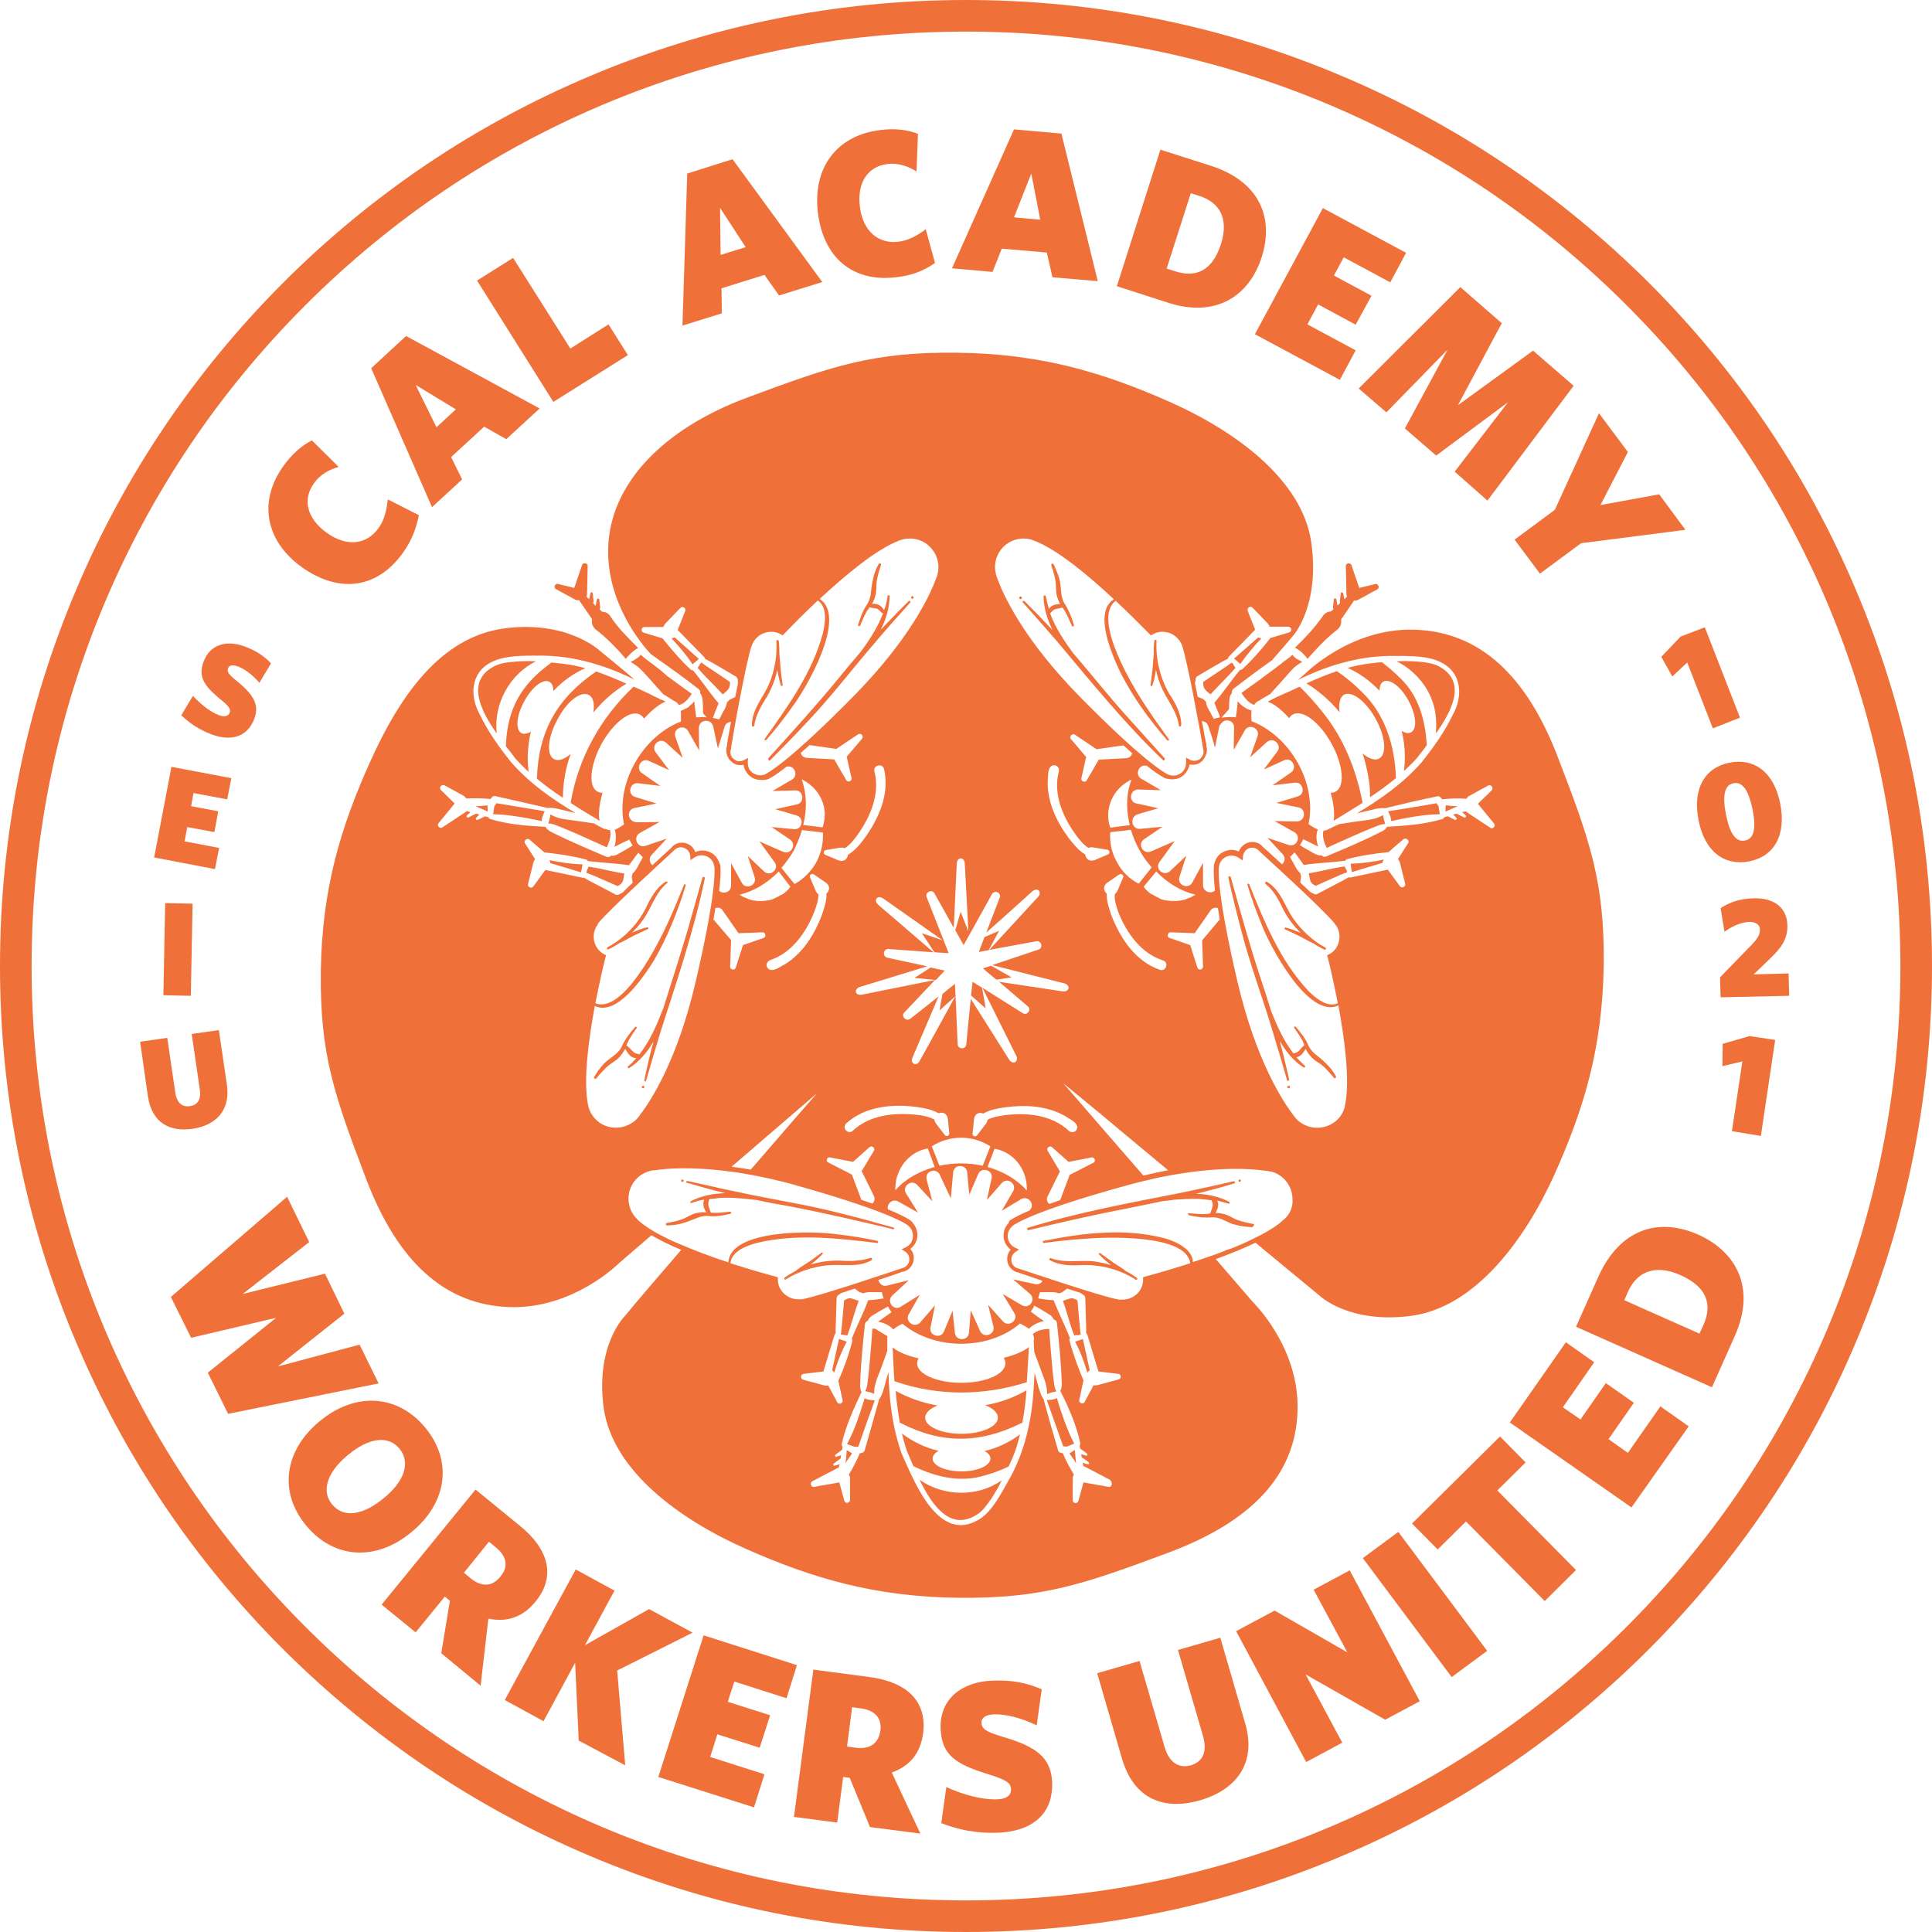 <?xml version="1.0" encoding="utf-8"?>
<!-- Generator: Adobe Illustrator 24.0.1, SVG Export Plug-In . SVG Version: 6.00 Build 0)  -->
<svg version="1.0" id="Layer_1" xmlns="http://www.w3.org/2000/svg" xmlns:xlink="http://www.w3.org/1999/xlink" x="0px" y="0px"
	 width="648px" height="648px" viewBox="0 0 648 648" style="enable-background:new 0 0 648 648;" xml:space="preserve" fill="#f0703a">
<g>
	<g>
		<path d="M135,185.6c-8.6,11.9-21.3,13.5-33.8,4.6c-12.1-8.7-14.8-22-6-34.1c2.9-4,6-6.6,9.4-8.4l9,8.9c-3.1,0.9-6.1,2.4-8.3,5.5
			c-3.9,5.4-2.4,11.8,4.3,16.6c6.8,4.9,13.4,3.9,17.3-1.5c2-2.7,2.7-5.8,3.2-9.7l10.4,5.3C139.6,177,138.3,181.1,135,185.6z"/>
		<path d="M124.5,123.5l11.7-10.8l44.8,24.3l-11.2,10.3l-7.4-4.2l-11.1,10.2l3.7,7.5l-10.1,9.3L124.5,123.5z M146.4,143.3l6.5-6
			l-13.5-8.2L146.4,143.3z"/>
		<path d="M185.6,134.8L160,94.1l12.1-7.6l19.2,30.4l12.8-8.1l6.5,10.3L185.6,134.8z"/>
		<path d="M230.5,58.2l15.2-4.8l30.1,41.2l-14.5,4.5l-4.9-6.9L242,96.7l0.1,8.4l-13.2,4.1L230.5,58.2z M241.7,85.5l8.4-2.6
			l-8.6-13.2L241.7,85.5z"/>
		<path d="M300.5,93c-14.6,1.7-24.4-6.6-26.2-21.9c-1.7-14.8,6.3-25.8,21.1-27.5c4.8-0.6,8.9-0.1,12.5,1.3l-0.5,12.6
			c-2.8-1.7-5.9-2.9-9.7-2.5c-6.6,0.8-10.3,6.2-9.3,14.3c1,8.3,6.2,12.5,12.8,11.8c3.3-0.4,6.2-1.9,9.3-4.2l3.1,11.3
			C310,90.7,306.1,92.4,300.5,93z"/>
		<path d="M340.1,43.4l15.9,1.4l12.2,49.5L353,93l-1.9-8.3l-15.1-1.3l-3.1,7.8L319.3,90L340.1,43.4z M340.1,72.9l8.8,0.8l-3-15.5
			L340.1,72.9z"/>
		<path d="M392,101.6L374.6,96l14.6-45.8l16.9,5.4c15.9,5.1,21.4,16.9,17.1,30.6C418.8,99.8,407.4,106.5,392,101.6z M402.2,65.7
			l-2.8-0.9l-8.1,25.3l2.9,0.9c6.9,2.2,12.4-0.1,15.3-9.1C412.3,73.1,408.9,67.8,402.2,65.7z"/>
		<path d="M420.9,112.1l22.8-42.3l27.9,15l-5.3,9.9l-15.6-8.4l-3.3,6.1l12.6,6.8l-5.3,9.7l-12.6-6.8l-3.6,6.7l16.2,8.7l-5.3,9.9
			L420.9,112.1z"/>
		<path d="M487.9,158.2l17.9-23.3l-24.1,17.9l-10.5-9.1l14.3-26.4l-20.5,21l-9.3-8l34.1-34l13.9,12.1l-14.7,27.5l25.2-18.3
			l13.6,11.8l-28.9,38.5L487.9,158.2z"/>
		<path d="M530.3,182.2l-13.8,10.2L508,181l13.5-10l14.8-32.4l9.7,13l-9.2,17.8l19.7-3.6l8.8,11.9L530.3,182.2z"/>
	</g>
	<g>
		<path d="M76.5,474.2l-6.8-13.8L92.6,442l-28.5,6.7L57.3,435l39-33.6l7.4,15.2L81.4,434l27.6-6.8l6.5,13.4l-22.3,17.7l27.4-7.3
			l6.4,13L76.5,474.2z"/>
		<path d="M102.7,511.7c-9.3-11.2-7.4-25.2,4.5-35c11.9-9.9,26.1-9.1,35.4,2.1c9.3,11.2,7.4,25.2-4.5,35
			C126.3,523.7,112.1,523,102.7,511.7z M134,485.9c-3.9-4.7-10.4-3.6-17.3,2.1c-6.9,5.7-9.1,12-5.3,16.6c3.9,4.7,10.4,3.6,17.3-2.1
			C135.6,496.9,137.8,490.6,134,485.9z"/>
		<path d="M148,554.5l2.9-17.6l-1.7-1.4l-9.8,12l-11.4-9.3l31.5-38.6l14.8,12.1c10,8.1,12.1,17.2,5.3,25.5c-4.2,5.2-9.6,7-15.8,5.7
			l-2.6,22.5L148,554.5z M166.3,519l-2.3-1.9l-8.4,10.4l2.3,1.9c3.7,3,7.3,2.8,10-0.7C170.6,525.5,170,522,166.3,519z"/>
		<path d="M194.1,583.8l-1.2-26.1l-10.6,19.6l-13-7.1l23.8-43.8l13,7.1l-9.9,18.3l21.5-12.1l14.6,7.9l-25.3,12.7l2.7,31.8
			L194.1,583.8z"/>
		<path d="M220.8,596l15.2-47.5l31.3,10l-3.5,11.1l-17.5-5.6l-2.2,6.8l14.2,4.5l-3.5,10.9l-14.2-4.5l-2.4,7.6l18.2,5.8l-3.5,11.1
			L220.8,596z"/>
		<path d="M291.8,612.8l-6.8-16.5l-2.2-0.3l-2,15.3l-14.5-1.9l6.5-49.4l18.9,2.5c12.7,1.7,19.3,8.3,17.9,18.9
			c-0.9,6.7-4.5,11-10.5,13.1l9.6,20.5L291.8,612.8z M288.7,573l-2.9-0.4l-1.7,13.2l3,0.4c4.7,0.6,7.6-1.5,8.2-5.8
			C295.8,576.2,293.4,573.6,288.7,573z"/>
		<path d="M334.8,614.7c-7.3,0.3-13.3-1-19.1-3.2l1.7-12.1c6,2.7,12.2,4.3,17.1,4.1c2.9-0.1,4.7-1.2,4.6-3.4
			c-0.1-2.1-1.4-3.1-8.2-5.2c-10.3-3.2-15.1-6.3-15.4-15.1c-0.4-10.2,7.4-15.7,17.2-16.1c7.2-0.3,11.7,0.8,16.7,2.9l-1.7,12.1
			c-5.3-2.6-10.5-3.8-14.2-3.7c-3,0.1-4.4,1.2-4.3,2.9c0.1,1.9,1.3,2.9,7,4.6c11.5,3.3,16.3,7.1,16.7,15.2
			C353.3,609.5,344.9,614.3,334.8,614.7z"/>
		<path d="M402.6,603.8c-11.7,3.4-22.2,0.1-26.3-14l-8.3-28.6l14.2-4.1l8.4,28.8c1.5,5.3,4.8,7.3,8.8,6.2c4.3-1.3,5.5-4.8,4.1-9.8
			l-8.4-28.9l14.2-4.1l8.3,28.6C421.7,591.7,414.2,600.4,402.6,603.8z"/>
		<path d="M464.6,576.8l-26.7-15.2l12.3,22.9l-12.1,6.5l-23.5-43.9l12.9-6.9l24.4,14l-11.3-21l12.1-6.5l23.5,43.9L464.6,576.8z"/>
		<path d="M486.9,562.5l-29.8-39.9l11.9-8.8l29.8,39.9L486.9,562.5z"/>
		<path d="M502.2,499.9l26.4,26.7L518.1,537l-26.4-26.7l-9.5,9.4l-8.6-8.7l29.5-29.2l8.6,8.7L502.2,499.9z"/>
		<path d="M547.2,505.6l-40.8-28.5l18.8-26.9l9.5,6.7l-10.5,15.1l5.9,4.1l8.5-12.2l9.4,6.6l-8.5,12.2l6.5,4.6l10.9-15.6l9.5,6.7
			L547.2,505.6z"/>
		<path d="M581.9,448l-7.7,17.3L528.6,445l7.5-16.8c7.1-15.8,19.9-20.1,33.5-14.1C583.1,420.2,588.7,432.7,581.9,448z M546,433.3
			l-1.2,2.8l25.2,11.2l1.3-2.8c3.1-6.9,1.3-12.8-7.6-16.8C554.9,423.8,549,426.7,546,433.3z"/>
	</g>
	<g>
		<path d="M70.9,246.3c-4.2-1.6-7.4-3.8-10.1-6.4l3.9-6.5c2.8,3,5.9,5.4,8.8,6.5c1.7,0.6,3,0.4,3.5-0.8c0.5-1.2,0-2.1-3.5-4.9
			c-5.1-4.3-7.1-7.3-5.2-12.3c2.2-6,8-7.2,13.7-5.1c4.2,1.6,6.5,3.2,8.9,5.7l-3.9,6.5c-2.4-2.8-5.1-4.7-7.3-5.5
			c-1.7-0.6-2.8-0.4-3.2,0.6c-0.4,1.1,0,2,2.9,4.3c5.8,4.7,7.6,8,5.9,12.7C82.7,247.8,76.8,248.5,70.9,246.3z"/>
		<path d="M51.7,287.6l5.8-30.4l20.1,3.8l-1.4,7.1L64.9,266l-0.8,4.4l9.1,1.7l-1.3,7l-9.1-1.7l-0.9,4.8l11.6,2.2l-1.4,7.1
			L51.7,287.6z"/>
		<path d="M54.8,333.8l0.6-30.9l9.2,0.2L64,334L54.8,333.8z"/>
		<path d="M64.6,378.6c-7.5,1.1-13.6-1.8-15-10.9L47,349.4l9.1-1.3l2.7,18.4c0.5,3.4,2.3,4.9,4.9,4.5c2.8-0.4,3.8-2.5,3.3-5.7
			l-2.7-18.5l9.1-1.3l2.7,18.3C77.4,372.7,72.1,377.5,64.6,378.6z"/>
	</g>
	<g>
		<path d="M574.5,244.3l-8.6-22.1l-5,4.7l-3.7-6.6l6.5-6.8l8.1-3.1l11.8,30.3L574.5,244.3z"/>
		<path d="M586.7,288.9c-8.2,1.6-14.9-3.1-17-13.8c-2.1-10.7,2.2-17.7,10.4-19.3c8.3-1.6,14.9,3.1,17,13.8
			C599.2,280.3,594.9,287.3,586.7,288.9z M581.4,262.7c-3.1,0.6-3.7,4.4-2.5,10.5c1.2,6.1,3.2,9.4,6.4,8.7c3.2-0.6,3.7-4.4,2.5-10.5
			C586.5,265.3,584.6,262.1,581.4,262.7z"/>
		<path d="M577.1,334.5l-0.2-6.7l10.6-10.9c1.8-1.9,2.8-3.2,2.8-5.1c0-1.6-1.4-2.6-3.5-2.6c-2.7,0.1-5.6,1.3-8.4,3.3l-1.3-7.9
			c2.9-1.9,6.3-3.2,11.1-3.3c6.9-0.2,11.2,3.2,11.3,9.1c0.1,4.7-2.2,7.7-6.1,11.4l-5.2,5l11.7-0.3l0.2,7.5L577.1,334.5z"/>
		<path d="M580.9,379.4l3.5-23.4l-6.7,1.6l0.1-7.5l9-2.6l8.6,1.3l-4.8,32.2L580.9,379.4z"/>
	</g>
</g>
<g>
	<g>
		<path d="M324,648c-43.7,0-86.2-8.6-126.1-25.5c-38.6-16.3-73.2-39.7-103-69.4c-29.8-29.8-53.1-64.4-69.4-103
			C8.6,410.2,0,367.7,0,324s8.6-86.2,25.5-126.1c16.3-38.6,39.7-73.2,69.4-103c29.8-29.8,64.4-53.1,103-69.4
			C237.8,8.6,280.3,0,324,0c43.7,0,86.2,8.6,126.1,25.5c38.6,16.3,73.2,39.7,103,69.4c29.8,29.8,53.1,64.4,69.4,103
			C639.4,237.8,648,280.3,648,324s-8.6,86.2-25.5,126.1c-16.3,38.6-39.7,73.2-69.4,103c-29.8,29.8-64.4,53.1-103,69.4
			C410.2,639.4,367.7,648,324,648z M324,10.6c-42.3,0-83.4,8.3-122,24.6c-37.3,15.8-70.8,38.4-99.6,67.2S51,164.7,35.2,202
			c-16.3,38.6-24.6,79.7-24.6,122s8.3,83.4,24.6,122c15.8,37.3,38.4,70.8,67.2,99.6s62.3,51.4,99.6,67.2
			c38.6,16.3,79.7,24.6,122,24.6s83.4-8.3,122-24.6c37.3-15.8,70.8-38.4,99.6-67.2c28.8-28.8,51.4-62.3,67.2-99.6
			c16.3-38.6,24.6-79.7,24.6-122s-8.3-83.4-24.6-122c-15.8-37.3-38.4-70.8-67.2-99.6C516.8,73.6,483.3,51,446,35.2
			C407.4,18.9,366.3,10.6,324,10.6z"/>
	</g>
	<g>
		<path d="M434.8,216.8c-0.2,0.1-0.3,0.3-0.4,0.5c0.2,0.1,0.4,0.2,0.6,0.3c1.2,0.7,2.3,1.8,3.2,2.9c0.1,0.2,0.2,0.3,0.3,0.5l0,0
			c0.1-0.1,0.2-0.2,0.3-0.3c3-3.4,6.1-6.7,9.7-9.5c1.1-0.8,1.5-2.2,1.3-3.4l4.1-6c0.1-0.1,0.1-0.2,0.2-0.4c0.4,0.1,0.9,0,1.4-0.2
			l6.4-3.5c1-0.5,0.4-2.1-0.7-1.8c0,0-3.2,0.8-5.3,1.3l-2.6-7.6c-0.3-1-2-0.8-1.9,0.3l0.2,9.3c0,0.3,0.1,0.6,0.2,0.9c0,0,0,0,0,0
			c0,0-0.4,0.4-0.9,0.9l-0.4-2c-0.1-0.4-0.8-0.4-0.8,0c0,0.1-0.4,2.9-0.3,2.9c0,0.1,0.1,0.2,0.1,0.3c-0.3,0.3-0.6,0.6-0.9,0.9
			l-0.4-2.1c-0.1-0.4-0.8-0.4-0.8,0c0,0.1-0.4,2.9-0.3,2.9c0,0.2,0.1,0.3,0.2,0.4c-0.5,0.4-0.8,0.7-0.8,0.7c0,0-0.1,0.1-0.1,0.1
			c-1.1,0-2.1,0.6-2.7,1.5c-1.3,1.9-2.7,3.6-4.2,5.3C438,213.6,436.4,215.2,434.8,216.8z"/>
		<path d="M315.1,338.9l5.4-4.8l-0.2-4.1c-1.2,0.9-2.7,2.1-4.2,3.4L315.1,338.9z"/>
		<path d="M305.8,200.8c0.2,0.1,0.4,0,0.6-0.2s0-0.4-0.2-0.6c-0.2-0.1-0.4,0-0.6,0.2C305.6,200.5,305.6,200.7,305.8,200.8z"/>
		<path d="M342.5,200.9c0.2-0.1,0.3-0.4,0.2-0.6c-0.1-0.2-0.4-0.3-0.6-0.2c-0.2,0.1-0.3,0.4-0.2,0.6
			C342.1,201,342.4,201,342.5,200.9z"/>
		<path d="M335.1,312.2l-4.9,2.1l-1.9,5c0.9-0.2,2.1-0.4,3.3-0.6L335.1,312.2z"/>
		<path d="M258.3,255c4.2-4.2,8.3-8.4,12.3-12.7c8.1-8.5,15.3-18,23-26.9c3.8-4.5,7.7-8.9,11.7-13.3c0.1-0.1,0.1-0.3,0-0.5
			c-0.1-0.1-0.4-0.1-0.5,0c-3.2,3.1-6.3,6.4-9.4,9.6c1.8-3.5,2.9-7.2,3-11.2c0-0.5-0.7-0.5-0.7,0c-0.2,1.6-0.6,3.2-1.2,4.7
			c-0.2-0.4-0.4-0.7-0.7-1c-0.8-1-2.1-1.2-3.3-1.2c0.4-0.8,0.8-1.5,1-2.4c0.6-1.7,0.3-3.6,0.6-5.4c0.3-1.7,0.8-3.5,1.4-5.2
			c0.1-0.2,0-0.4-0.2-0.5c-0.2-0.1-0.5,0-0.6,0.2c-1.9,3.2-2.3,6.9-2.7,10.5c-0.3,1.3-0.7,2.4-1.5,3.5c-1.3,2-2,4.2-2.7,6.4
			c-0.1,0.4,0.5,0.6,0.7,0.2c0.7-1.7,1.4-3.3,2.3-4.9c0.3-0.4,0.6-0.8,0.8-1.2c0.8,0.2,1.6,0.3,2.3,0.4c0.8,0.2,1.2,0.8,1.8,1.4
			c0.1,0.2,0.3,0.2,0.5,0.2c-1.8,4.6-4.5,8.9-7.5,12.9c-2.6,3-5.1,6-7.6,9.1c-7.5,9.1-15.4,17.8-23.3,26.5
			C257.4,254.8,258,255.3,258.3,255z"/>
		<path d="M334.2,328.6l5.1-0.8l-6.9-3.9l0,0l-2.7,0.9C330.9,325.9,332.5,327.2,334.2,328.6z"/>
		<path d="M329.4,331.3l-3.2-2c-0.1,1.1-0.3,2.7-0.5,4.6l4.9,4.3L329.4,331.3z"/>
		<path d="M312.1,324.5l-5.4,3.5l7.2,0.7l3-3.2C315.5,325.3,313.9,324.9,312.1,324.5z"/>
		<path d="M201.7,294.8l5.4,2.4c0.8-0.3,1.6-1,1.8-1.7c0.2-0.5,0.3-1.3,0.4-1.9c0-0.2,0-0.4,0.1-0.6c-4-0.6-8.1-1.8-12-2.3
			c-0.2,0.5-0.4,0.9-0.6,1.4l-0.1,0.7c0.8,0.2,1.6,0.6,2.2,0.8L201.7,294.8z"/>
		<path d="M223.3,295.7c-3.3,2.1-5.2,5.7-6.8,9.1c-2.8,5.4-7.3,10-12.7,12.9c-0.2,0.1-0.3,0.3-0.2,0.5c0.1,0.2,0.3,0.3,0.5,0.2
			c1.3-0.6,2.5-1.3,3.7-2.1c1.4-0.6,3.1-1.6,4.4-2.3c1.7-0.8,3.4-1.6,5.1-2.4c0.3-0.1,0.2-0.7-0.2-0.6c-1.8,0.4-3.5,1.1-5.1,1.8
			c1.3-1.3,2.6-2.7,3.6-4.2c2.9-4,4.2-9.1,8-12.3C224.2,296.1,223.7,295.4,223.3,295.7z"/>
		<path d="M215.9,364.2c-0.2-0.1-0.4,0-0.6,0.2c-0.1,0.2,0,0.4,0.2,0.6c0.2,0.1,0.4,0,0.6-0.2C216.1,364.6,216.1,364.3,215.9,364.2z
			"/>
		<path d="M226.3,213.8c-0.3,0.1-0.7,0.2-1.1,0.3c2.7,2.8,4.9,5.5,7.1,8.7l2.1-1.8L226.3,213.8z"/>
		<path d="M184.6,289.5l10.3,3.1l0.5-2.7c-3.9-0.1-7.3-0.6-11.1-1.4C184.4,288.8,184.6,289.1,184.6,289.5z"/>
		<path d="M253,243.3c0.5-3.6,2.5-6.9,4.4-9.9c1.5-2.7,2.7-5.7,3.3-8.8c0.3,1.8,0.7,3.6,1.2,5.3c0.1,0.3,0.6,0.2,0.6-0.1
			c-0.3-1.9-0.5-3.8-0.7-5.6c-0.1-1.4-0.2-3.4-0.4-5c0-1.4,0-2.8-0.2-4.2c-0.1-0.5-0.8-0.4-0.8,0.1c0.3,4.9-0.6,9.9-2.5,14.4
			c-2,4.6-5.8,8.5-5.7,13.9C252.2,243.8,253,243.8,253,243.3z"/>
		<path d="M242.9,232.5c0.5-0.4,1.1-0.9,1.4-1.4c0.5-0.6,0.6-1.6,0.5-2.4l-4.9-3.3l-2.7-1.8c-0.6-0.4-1.3-0.9-1.9-1.4
			c-0.2,0.1-0.4,0.3-0.5,0.5c-0.3,0.5-0.5,0.9-0.8,1.3c2.6,3.1,5.7,5.9,8.4,8.9C242.6,232.8,242.7,232.7,242.9,232.5z"/>
		<path d="M445.6,278.1c-0.1,0-0.1,0.1-0.2,0.1c-0.4,0.2-0.9,0.4-1.5,0.4c-0.5,1.8,0.2,4,1.1,5.8c3.1-1.5,6.2-2.8,9.3-4.2
			c2.5-1.1,5.3-2.3,7.9-3.3c0.7-0.3,1.5-0.5,2.4-0.5c-0.3-1.1-0.6-2-0.7-3c-2.1,1.1-3.5,1.4-5,1.6c-3.2,0.4-6.5,0.9-9.7,1.4
			C448,276.9,446.8,277.5,445.6,278.1C445.6,278.1,445.6,278.1,445.6,278.1z"/>
		<path d="M202.8,278.1C202.8,278.1,202.7,278.1,202.8,278.1c-1.2-0.6-2.4-1.2-3.5-1.9c-3.3-0.5-6.5-1-9.7-1.4
			c-1.5-0.2-2.9-0.5-5-1.6c-0.1,1-0.4,2-0.7,3c0.9,0,1.6,0.2,2.4,0.5c2.6,1,5.4,2.2,7.9,3.3c3.1,1.4,6.2,2.8,9.3,4.2
			c0.9-1.8,1.6-4,1.1-5.8c-0.5,0-1-0.1-1.5-0.4C202.9,278.1,202.8,278.1,202.8,278.1z"/>
		<path d="M218.7,222.6C218.7,222.6,218.7,222.6,218.7,222.6c-1.3-1-2.6-1.9-3.8-3c-0.3,0.4-0.6,0.7-1,1c-0.3,0.2-0.6,0.4-0.9,0.6
			c-0.4,0.3-1,0.5-1.5,0.8c1.9,1.1,2.9,2,3.9,3c0.1,0.1,0.3,0.3,0.4,0.4c1.7,1.9,3.4,3.8,5.1,5.7c0.5,0.5,1,1.1,1.5,1.7
			c0.4,0.3,0.9,0.5,1.3,0.8c0.8,0.5,1.6,1,2.4,1.5c0.1,0,0.3,0.1,0.4,0.2c0,0,0.1,0,0.1,0c0,0,0.1,0.1,0.1,0.1
			c0.4,0.3,0.7,0.6,1,1.1c0,0,0,0,0,0c0.2-0.1,0.4-0.1,0.6-0.2c0.1,0,0.1-0.1,0.2-0.1c0.1-0.1,0.3-0.1,0.4-0.2
			c0.1,0,0.1-0.1,0.2-0.1c0.1-0.1,0.3-0.2,0.4-0.3c0,0,0.1-0.1,0.1-0.1c0.2-0.1,0.3-0.3,0.5-0.4c0.1-0.1,0.1-0.1,0.2-0.2
			c0.1-0.1,0.2-0.2,0.3-0.3c0.1-0.1,0.1-0.2,0.2-0.2c0.1-0.1,0.2-0.2,0.2-0.3c0.1-0.1,0.1-0.2,0.2-0.2l0,0c0.3-0.4,0.6-0.8,0.8-1.2
			c-2.8-2-5.6-4-8.4-6.1C222,225.1,220.3,223.8,218.7,222.6z"/>
		<path d="M214.7,239.7c0.5,0.3,0.9,0.7,1.3,1.3c2.4-2.6,4.6-4.4,6.6-5.4c0.2-0.1,0.4-0.2,0.6-0.3c-0.3-0.1-0.5-0.3-0.8-0.4
			c-0.1,0-0.2-0.1-0.3-0.1c-0.2-0.1-0.5-0.2-0.7-0.3c-1.2-0.6-2.4-1.1-3.2-1.6c-1.9-0.9-3.8-1.8-5.7-2.6
			c-11.1,10.5-18.5,23.8-21.1,38.9c0,0,0,0,0,0.1c3.2,2.1,6.5,4.1,9.7,6c-0.5-2.3-0.1-5.6,1-9.4c-0.6,0-1.2-0.1-1.7-0.4
			c-3.2-1.7-2.5-8.9,1.4-16.1C205.8,242.3,211.5,237.9,214.7,239.7z"/>
		<path d="M184.3,228.7c0.9,0.5,1.3,1.6,1.3,3.1c3-3.3,6.7-5.9,10.7-7.7c-2.5-0.7-5.1-1.2-7.7-1.5c-1.2-0.1-2.5-0.3-3.7-0.4
			c-0.1,0.1-0.2,0.2-0.3,0.3c-9.7,7-14.4,15.2-14.9,27.2c0,0.2,0,0.3-0.1,0.5c1.3,1.6,2.5,3.1,3.4,4.4c1.4,1.5,2.8,2.9,4.3,4.3
			c-0.4-3.1-0.4-6.2,0-9.3c0.2-1.4,0.4-2.9,0.8-4.2c-1.2,0.7-2.4,0.9-3.2,0.5c-2.1-1.1-1.7-5.9,0.9-10.6
			C178.4,230.4,182.2,227.5,184.3,228.7z"/>
		<path d="M197.5,233.1c1.5,0.8,2,3,1.5,5.9c3.1-3.8,6.9-7.2,11.1-9.7c-3.4-1.5-6.7-2.9-10.2-4.1c-0.1,0.1-0.1,0.1-0.2,0.2
			c-12.8,8.8-19.1,19.9-19.6,35.5c0,0.1,0,0.2,0,0.3c2.8,2.3,5.7,4.4,8.7,6.4c0-5,0.9-10,2.6-14.7c-2.1,1.8-4.2,2.5-5.6,1.7
			c-2.6-1.4-2.1-7.4,1.2-13.3C190.1,235.2,194.9,231.6,197.5,233.1z"/>
		<path d="M448.4,225.1c-3.5,1.2-6.9,2.6-10.2,4.1c4.2,2.6,8,5.9,11.1,9.7c-0.4-2.8,0.1-5.1,1.5-5.9c2.6-1.4,7.4,2.2,10.6,8.1
			c3.3,5.9,3.8,11.9,1.2,13.3c-1.4,0.8-3.5,0.1-5.6-1.7c0.5,1.4,0.9,2.8,1.2,4.2c0.8,3.5,1.4,6.9,1.3,10.5c3-2,5.9-4.1,8.7-6.4
			c0-0.1,0-0.2,0-0.3c-0.4-10.6-3.6-21.1-11.4-28.6c-2.5-2.5-5.3-4.9-8.3-6.9C448.5,225.2,448.5,225.2,448.4,225.1z"/>
		<path d="M417,233.3c0,0.1,0.1,0.1,0.1,0.2c0.1,0.1,0.2,0.2,0.3,0.4c0.1,0.1,0.1,0.2,0.2,0.2c0.1,0.1,0.2,0.2,0.3,0.3
			c0.1,0.1,0.2,0.2,0.2,0.3c0.1,0.1,0.2,0.2,0.3,0.3c0.1,0.1,0.2,0.2,0.3,0.3c0.1,0.1,0.2,0.1,0.3,0.2c0.1,0.1,0.2,0.2,0.3,0.2
			c0.1,0.1,0.2,0.1,0.2,0.2c0.1,0.1,0.3,0.2,0.4,0.2c0.1,0,0.1,0.1,0.2,0.1c0.2,0.1,0.4,0.2,0.6,0.2c0.1-0.2,0.3-0.5,0.5-0.7
			c0.2-0.2,0.4-0.3,0.6-0.5c0.1,0,0.2-0.1,0.3-0.1c0.1,0,0.1-0.1,0.2-0.1c0.6-0.4,1.2-0.8,1.8-1.1c0.6-0.4,1.2-0.7,1.9-1.1
			c2.2-2.5,4.5-4.9,6.6-7.4c1-1.1,2-2.2,4-3.3c0.1,0,0.1-0.1,0.2-0.1c-0.6-0.3-1.1-0.6-1.5-0.8c-0.6-0.3-1.1-0.7-1.5-1.2
			c-0.1-0.1-0.2-0.3-0.3-0.4c-0.3,0.3-0.6,0.5-0.9,0.8c-0.4,0.3-0.8,0.6-1.2,0.9c-0.6,0.4-1.1,0.8-1.7,1.3c-1.8,1.4-3.7,2.8-5.6,4.2
			c-1.8,1.4-3.7,2.7-5.5,4c0,0,0,0,0,0c0,0,0,0,0,0c-0.7,0.5-1.5,1.1-2.2,1.6c0.1,0.2,0.2,0.4,0.3,0.5l0,0
			C416.8,233,416.9,233.2,417,233.3z"/>
		<path d="M186.5,197.6c0,0,6.4,3.5,6.4,3.5c0.5,0.2,1,0.3,1.4,0.2c0,0.1,0.1,0.2,0.2,0.4c0,0,3.6,5.3,4.1,6
			c-0.3,1.3,0.2,2.6,1.3,3.5c1.8,1.4,3.5,2.9,5.1,4.5c1.6,1.6,3.2,3.2,4.6,5c0.1,0.1,0.2,0.2,0.3,0.3c0.1-0.2,0.3-0.4,0.4-0.5
			c0.6-0.7,1.3-1.4,2-2c0.4-0.3,0.8-0.6,1.1-0.8c0.2-0.1,0.4-0.2,0.6-0.3c-0.1-0.2-0.2-0.3-0.4-0.5c-3.2-3.2-6.4-6.4-8.9-10.2
			c-0.6-1-1.6-1.5-2.7-1.5c0,0-0.1-0.1-0.1-0.1l-0.8-0.7c0.1-0.2,0.2-0.4,0.2-0.6l-0.3-2.7c0-0.4-0.7-0.5-0.8,0
			c0,0.1-0.3,1.3-0.4,2.1l-0.9-0.9c0.1-0.1,0.2-0.3,0.2-0.6l-0.3-2.7c0-0.4-0.7-0.5-0.8,0c0,0.1-0.2,1.2-0.4,2l-0.9-0.9c0,0,0,0,0,0
			c0.1-0.3,0.2-0.6,0.2-0.9l0.2-9.3c0.1-1.1-1.6-1.4-1.9-0.3c0,0-1.8,5.3-2.6,7.6l-5.3-1.3C186.1,195.5,185.5,197.1,186.5,197.6z"/>
		<path d="M463.4,222.1c-1.2,0.1-2.5,0.2-3.7,0.4c-2.6,0.3-5.2,0.8-7.7,1.5c4,1.8,7.7,4.5,10.7,7.7c0-1.5,0.4-2.6,1.3-3.1
			c2.1-1.1,5.9,1.7,8.4,6.4c2.6,4.7,3,9.4,0.9,10.6c-0.9,0.5-2,0.3-3.2-0.5c0.4,1.4,0.6,2.8,0.8,4.2c0.4,3.1,0.4,6.2,0,9.3
			c1.5-1.4,3-2.8,4.3-4.3c1-1.2,2.1-2.7,3.4-4.4c-0.1-0.1-0.1-0.3-0.1-0.5c-0.5-8.1-2.8-16.1-8.7-21.8c-1.9-1.9-4.1-3.8-6.3-5.5
			C463.5,222.3,463.5,222.2,463.4,222.1z"/>
		<path d="M219.2,349.3c-1.2,4.3-2.2,8.6-3.1,13c0,0.2,0.1,0.4,0.2,0.4c0.2,0.1,0.4-0.1,0.4-0.2c1.6-5.7,3.3-11.3,5-16.9
			c5.4-16.8,11.1-33.6,14.7-51c0.1-0.5-0.7-0.7-0.8-0.2c-1.6,5.7-3.2,11.3-4.8,17c-2.6,8.9-5.5,17.8-8.3,26.7
			c-2.1,5.4-4.4,10.9-8,15.5c-0.6-0.1-1.2-0.2-1.7-0.5c-0.8-0.6-1.5-1.5-2.3-2.2c-0.1-0.1-0.3-0.2-0.4-0.2c0,0,0-0.1,0-0.1
			c0.8-2,2.1-3.9,3.4-5.7c0.3-0.3-0.3-0.8-0.5-0.4c-1.8,2-3.5,4.3-4.6,6.8c-1.3,2.4-3.9,3.5-5.8,5.4c-1.3,1.4-2.4,2.9-3.3,4.5
			c-0.3,0.4,0.4,0.9,0.7,0.5c1.1-1.4,2.4-2.7,3.6-3.9c1.3-1.2,3.1-2,4.3-3.4c0.7-0.8,1.3-1.7,1.8-2.6c0.6,1,1.3,2.2,2.4,2.8
			c0.4,0.2,0.9,0.3,1.3,0.3c-0.8,1-1.7,1.9-2.7,2.7c-0.2,0.1-0.2,0.3-0.1,0.5c0.1,0.2,0.3,0.2,0.5,0.1
			C214.6,355.9,217.2,352.8,219.2,349.3z"/>
		<path d="M405.5,232.5c0.2,0.1,0.3,0.2,0.5,0.4c2.7-3,5.8-5.9,8.4-8.9c-0.3-0.4-0.6-0.8-0.8-1.3l-0.5-0.5c-0.6,0.5-1.3,1-1.9,1.4
			l-2.7,1.8l-4.9,3.3c-0.1,0.8,0,1.9,0.5,2.4C404.4,231.6,405,232.1,405.5,232.5z"/>
		<path d="M423.1,214.1c-0.4-0.1-0.8-0.1-1.1-0.3l-8.1,7.1l2.1,1.8C418.2,219.6,420.4,216.9,423.1,214.1z"/>
		<path d="M396.2,243.2c0-3.9-2-7.5-4.1-10.6c-3-5.3-4.5-11.5-4.2-17.6c0-0.2-0.1-0.4-0.3-0.4c-0.2,0-0.4,0.1-0.4,0.3
			c-0.2,1.4-0.3,2.8-0.2,4.3c-0.2,1.6-0.3,3.5-0.4,5c-0.2,1.9-0.5,3.7-0.7,5.6c-0.1,0.3,0.5,0.5,0.6,0.1c0.6-1.7,1-3.5,1.2-5.3
			c0.4,1.8,0.9,3.6,1.6,5.3c1.8,4.5,5.4,8.4,6.1,13.4C395.3,243.8,396.2,243.8,396.2,243.2z"/>
		<path d="M482.8,223.6c-2.1-1.2-4.9-1.5-7.4-1.7c-2.3-0.2-4.6-0.2-7-0.1c7.2,3.5,12.6,10.8,13.2,18.9c0.1,0.8,0.2,3.1,0,5.3
			C487.2,238.2,491.9,228.6,482.8,223.6z"/>
		<path d="M354.7,215.3c11.4,13.6,22.5,27.3,35.3,39.6c0.4,0.4,0.9-0.2,0.6-0.6c-4-4.4-7.9-8.8-11.8-13.1
			c-6.6-7.2-12.6-14.9-19-22.3c-3-4.1-5.9-8.5-7.6-13.2c0,0,0,0,0,0c0.6-0.5,1-1.2,1.8-1.4c0.7-0.2,1.6-0.3,2.4-0.5
			c0,0.1,0.1,0.1,0.1,0.2c1.3,1.7,2.1,3.9,3,5.9c0.1,0.4,0.8,0.2,0.7-0.2c-0.7-2.6-1.8-5.2-3.3-7.5c-1.3-2.4-0.9-5.2-1.5-7.7
			c-0.5-1.8-1.2-3.5-2-5.2c-0.2-0.5-0.9-0.2-0.8,0.3c0.6,1.7,1.1,3.4,1.4,5.2c0.3,1.8,0,3.7,0.6,5.4c0.2,0.8,0.5,1.6,1,2.4
			c-1.5,0-3,0.4-3.8,1.6c-0.4-1.3-0.7-2.7-1-4.1c0-0.2-0.2-0.4-0.4-0.4c-0.2,0-0.4,0.2-0.4,0.4c0.1,4,1.3,7.7,3,11.2
			c-3.1-3.3-6.2-6.5-9.4-9.7c-0.1-0.1-0.3-0.1-0.5,0c-0.1,0.1-0.2,0.3,0,0.5C347,206.5,350.9,210.9,354.7,215.3z"/>
		<path d="M429.1,233.4c-0.3,0.1-0.6,0.3-0.9,0.4c-0.1,0-0.1,0.1-0.2,0.1c-0.3,0.2-0.6,0.3-1,0.5c-0.2,0.1-0.5,0.2-0.7,0.4
			c-0.1,0-0.2,0.1-0.2,0.1c-0.3,0.1-0.6,0.3-0.9,0.4c0.2,0.1,0.4,0.2,0.6,0.3c0.2,0.1,0.3,0.2,0.5,0.2c0,0,0,0,0,0l0,0
			c1.9,1,4,2.7,6.1,5.1c0.3-0.6,0.7-1,1.3-1.3c3.2-1.7,8.9,2.6,12.9,9.8c3.9,7.1,4.6,14.3,1.4,16.1c-0.5,0.3-1.1,0.4-1.7,0.4
			c1.1,3.8,1.4,7.1,1,9.4c3.2-2,6.5-4,9.7-6c0,0,0,0,0-0.1c-2.1-11.1-6.4-21.8-13.6-30.6c-2.3-2.9-4.8-5.7-7.5-8.3
			c-1.9,0.9-3.8,1.8-5.7,2.6C429.8,233.1,429.5,233.2,429.1,233.4L429.1,233.4C429.1,233.4,429.1,233.4,429.1,233.4z"/>
		<path d="M179.8,221.8c-2.3-0.1-4.6-0.1-6.9,0.1c-2.5,0.2-5.3,0.5-7.4,1.7c-9.1,5-4.4,14.6,1.1,22.4
			C165.5,236.2,170.9,226.1,179.8,221.8z"/>
		<path d="M415.8,396.4c0.2,0,0.4-0.2,0.4-0.4c0-0.2-0.2-0.4-0.4-0.4c-0.2,0-0.4,0.2-0.4,0.4C415.4,396.2,415.6,396.4,415.8,396.4z"
			/>
		<path d="M354.3,466.7c-0.4-0.8-0.6-1.6-0.7-2.3c-0.4-2.7-0.7-5.8-0.9-8.5c-0.3-3.4-0.6-6.8-0.8-10.2c-2,0.1-4.2,0.5-5.5,1.8
			c0.3,0.5,0.4,1,0.4,1.5c0,0.2,0,0.3-0.1,0.5c0.1,1.3,0.1,2.7,0.2,4c1.1,3,2.2,6,3.3,8.9c0.5,1.4,1,2.8,1,5.2
			C352.2,467.1,353.1,466.9,354.3,466.7z"/>
		<path d="M451,290.6c-4,0.5-8,1.7-12,2.3c0,0.2,0,0.4,0.1,0.6c0.1,0.6,0.2,1.4,0.4,1.9c0.2,0.7,1,1.4,1.8,1.7l5.4-2.4l2.9-1.3
			c0.7-0.2,1.4-0.6,2.2-0.8c0-0.2-0.1-0.5-0.1-0.7C451.4,291.5,451.2,291.1,451,290.6z"/>
		<path d="M453.4,292.5l10.3-3.1c0-0.3,0.2-0.7,0.4-1.1c-3.8,0.8-7.3,1.3-11.1,1.4L453.4,292.5z"/>
		<path d="M358.7,487.5c0.8,1.1,1.6,2.2,2.2,3.3c-0.1-1.5-0.3-3-0.4-4.5L358.7,487.5z"/>
		<path d="M332.2,489.2c0,2.4-4.3,4.3-9.7,4.3c-5.4,0-9.7-1.9-9.7-4.3c0-1,0.8-1.9,2-2.6c-4.4-1-8.6-3-12.3-5.8c0.5,2,1,3.9,1.7,5.9
			c0.6,1.4,1.3,3.2,2.2,5.1c0.2,0,0.3,0.1,0.5,0.2c7.3,3.5,15.4,5.3,23.3,2.9c2.6-0.7,5.3-1.7,7.8-2.9c0.1,0,0.2-0.1,0.3-0.1
			c0.5-1.1,1-2.3,1.5-3.4c1-2.4,1.7-4.9,2.3-7.4c-3.6,2.7-7.7,4.6-11.9,5.6C331.4,487.3,332.2,488.2,332.2,489.2z"/>
		<path d="M334.7,475.5c0,3-5.5,5.4-12.2,5.4s-12.2-2.4-12.2-5.4c0-1.6,1.6-3.1,4.2-4.1c-4.9-0.8-9.7-2.5-14.1-4.9
			c0.3,3.6,0.8,7.2,1.4,10.7c0.1,0,0.2,0.1,0.3,0.1c13.8,7.1,26.7,6.9,40.5,0c0.1-0.1,0.2-0.1,0.3-0.1c0.7-3.6,1.1-7.2,1.4-10.9
			c-4.3,2.5-9,4.2-13.9,5C333,472.3,334.7,473.8,334.7,475.5z"/>
		<path d="M337.2,457.3c0,3.6-6.6,6.5-14.8,6.5c-8.1,0-14.8-2.9-14.8-6.5c0-0.6,0.2-1.1,0.5-1.7c-3.9-0.9-7-2.2-8.7-3.7
			c0.2,3.8,0.3,7.6,0.6,11.4c0,0,0,0,0.1,0c14.4,5,29.8,4.9,44.3,0.3c0.2-3.4,0.4-6.8,0.6-10.2c0-0.3,0-1,0.1-1.6
			c-1.7,1.4-4.7,2.7-8.4,3.6C337,456.1,337.2,456.7,337.2,457.3z"/>
		<path d="M432,364.2c-0.2,0.1-0.3,0.4-0.2,0.6c0.1,0.2,0.4,0.3,0.6,0.2c0.2-0.1,0.3-0.4,0.2-0.6C432.4,364.2,432.2,364.1,432,364.2
			z"/>
		<path d="M420.3,410.5c-1.8-0.3-3.5-0.7-5.2-1.3c-1.7-0.6-3.2-1.8-5-2.1c-0.4-0.1-0.8-0.2-1.2-0.2c-0.4,0-0.7-0.1-1.1-0.1
			c0,0-0.1,0-0.1,0l0,0l0,0c0.1-0.2,0.2-0.4,0.3-0.6c0.4-0.7,0.6-1.4,0.6-2.3c0-0.4-0.2-0.8-0.3-1.2c1.2,0.3,2.4,0.6,3.6,1
			c0.2,0.1,0.4,0,0.5-0.1c0.1-0.2,0-0.4-0.1-0.5c-3.5-1.8-7.3-2.6-11.2-2.7c0,0,0,0,0,0h0h0c0,0,0,0,0,0c0,0,0,0,0,0l0,0
			c4.3-1,8.6-2.2,12.9-3.5c0.2-0.1,0.3-0.2,0.2-0.4c0-0.2-0.2-0.3-0.4-0.3c-4.7,1.1-9.4,2.1-14.1,3.1l0,0c-1.1,0.2-2.1,0.5-3.2,0.7
			c-17.4,3.4-34.8,6.6-51.7,11.8c-0.5,0.1-0.3,0.9,0.2,0.8c5.7-1.4,11.5-2.7,17.2-4c9.3-2.1,18.8-3.8,28.1-5.8c0.1,0,0.2,0,0.2,0
			l0,0c0.1,0,0.2,0,0.2,0c0.8-0.1,1.6-0.2,2.4-0.3c0.2,0,0.5-0.1,0.7-0.1c0.4,0,0.8-0.1,1.1-0.1c0.2,0,0.4,0,0.5,0
			c1.5-0.1,2.9-0.2,4.4-0.2c0,0,0,0,0,0c0.5,0,0.9,0,1.4,0c0.1,0,0.2,0,0.3,0c0.5,0,0.9,0,1.4,0.1c0,0,0,0,0,0l0,0
			c1.2,0.1,2.4,0.2,3.5,0.4c0.2,0.7,0.5,1.3,0.3,2c-0.1,0.2-0.1,0.4-0.2,0.7l0,0c0,0,0,0,0,0c-0.1,0.3-0.2,0.6-0.3,0.9
			c-0.1,0.3-0.2,0.6-0.3,0.8c-0.2,0-0.3,0.1-0.5,0.1c-2.2,0.3-4.4,0-6.6-0.2c-0.1,0-0.1,0-0.1,0c-0.2,0-0.3,0.2-0.2,0.4
			c0,0.1,0.1,0.2,0.3,0.3c0.7,0.2,1.3,0.3,2,0.4c0.7,0.1,1.4,0.2,2,0.3c1.4,0.1,2.8,0.1,4.1,0c0,0,0,0,0,0c0.3,0,0.6,0,0.9,0.1
			c0.1,0,0.1,0,0.2,0c0.6,0.1,1.2,0.3,1.7,0.5c0.1,0,0.1,0,0.2,0.1c0.7,0.3,1.4,0.6,2,0.9c0.8,0.4,1.6,0.7,2.5,0.9
			c1.8,0.5,3.7,0.7,5.5,0.8C420.7,411.3,420.8,410.5,420.3,410.5z"/>
		<path d="M360.6,450c1.8,3.4,3,6.7,4.1,10.4c0.3-0.4,0.5-0.6,0.8-0.8l-2.3-10.5L360.6,450z"/>
		<path d="M352.2,422.7c3.5,1.9,7.5,1.8,11.3,1.6c6.1-0.1,12.3,1.6,17.4,4.9c0.2,0.1,0.4,0.1,0.5-0.1c0.1-0.2,0.1-0.4-0.1-0.5
			c-1.1-0.8-2.4-1.6-3.6-2.2c-1.2-1-2.9-2-4.1-2.8c-1.5-1.1-3.1-2.2-4.6-3.3c-0.3-0.2-0.6,0.2-0.4,0.4c1.2,1.3,2.6,2.5,4.1,3.6
			c-1.8-0.5-3.6-0.9-5.5-1.2c-4.8-0.6-10,0.7-14.7-1.1C352.1,421.7,351.7,422.5,352.2,422.7z"/>
		<path d="M362.5,447.6c-0.2-0.8-0.2-1.7-0.3-2.4c0,0-0.3-3.2-0.3-3.2l-0.5-5.8c-0.7-0.5-1.6-0.9-2.4-0.7c-0.6,0.1-1.3,0.4-1.9,0.6
			c-0.2,0.1-0.4,0.1-0.6,0.2c1.4,3.8,2.3,7.9,3.8,11.6c0.5-0.1,1-0.1,1.5-0.1L362.5,447.6z"/>
		<path d="M440.7,353.2c-0.9-0.9-1.7-1.9-2.1-3.1c-1-2.2-2.5-3.9-4-5.7c-0.3-0.3-0.8,0.1-0.5,0.4c1.1,1.5,2.1,3,2.9,4.5
			c0.2,0.4,0.3,0.9,0.5,1.3c-0.1,0-0.1,0.1-0.2,0.1c-0.8,0.7-1.4,1.7-2.2,2.2c-0.4,0.2-0.8,0.3-1.3,0.4c-3.3-4.3-5.6-9.4-7.6-14.6
			c-1.1-3.6-2.2-7.1-3.4-10.6c-3.7-11.2-6.8-22.5-10-33.9c-0.1-0.5-0.9-0.3-0.8,0.2c1.3,5.8,2.7,11.5,4.2,17.2
			c2.9,11.4,7.1,22.5,10.5,33.8c1.7,5.6,3.4,11.3,5,16.9c0,0.2,0.2,0.3,0.4,0.2c0.2,0,0.3-0.2,0.3-0.4c-1-4.4-2-8.7-3.2-13
			c1.1,1.9,2.3,3.6,3.7,5.2c0,0,0.1,0.1,0.1,0.1c1.2,1.3,2.6,2.6,4.2,3.6c0.4,0.2,0.8-0.3,0.4-0.6c-1-0.9-1.9-1.8-2.8-2.8
			c0,0,0,0,0,0c1.5-0.2,2.4-1.6,3.1-2.8c0.9,1.7,2.1,3.2,3.8,4.3c2.3,1.3,4,3.4,5.7,5.4c0.3,0.4,0.9-0.1,0.7-0.5
			C446.3,357.7,443.7,355.6,440.7,353.2z"/>
		<path d="M308.4,496.3c4.2,8.6,10.3,17.3,19.1,11.8c2.1-1.2,3.7-3.6,5.1-5.6c1.2-1.9,2.4-3.9,3.4-6
			C327.9,502.2,316.5,502,308.4,496.3z"/>
		<path d="M430.6,305.4c1.5,2.8,3.4,5.3,5.7,7.5c-1.7-0.7-3.4-1.4-5.1-1.8c-0.3-0.1-0.5,0.4-0.2,0.6c1.7,0.8,3.5,1.6,5.1,2.4
			c1.3,0.7,3,1.7,4.4,2.3c1.2,0.8,2.4,1.5,3.7,2.1c0.4,0.2,0.8-0.5,0.3-0.7c-4.3-2.3-8-5.8-10.8-9.8c-2.8-4.1-4.1-9.4-8.7-12.2
			c-0.5-0.3-0.9,0.4-0.5,0.7C427.3,298.7,429.1,302.2,430.6,305.4z"/>
		<path d="M357,476.6c-0.9-2.5-1.8-5.1-2.5-7.7c-1,0.6-2,0.6-3.4,0.7c1.9,5.3,3.7,10.4,5.5,15.5l1.2,0.1l2.5-1
			C359,481.8,358,479.2,357,476.6z"/>
		<path d="M163.6,272.2l-0.1-2.1c-1.4,0.2-2.7,0.3-4,0.3C160.8,271,162.2,271.6,163.6,272.2z"/>
		<path d="M284.2,447.9c1.4-3.7,2.4-7.8,3.8-11.6c-0.2-0.1-0.4-0.2-0.6-0.2c-0.6-0.2-1.3-0.5-1.9-0.6c-0.8-0.2-1.7,0.2-2.4,0.7
			l-0.5,5.8l-0.3,3.2c-0.1,0.7-0.1,1.6-0.3,2.3c0.2,0.1,0.4,0.2,0.7,0.2C283.2,447.8,283.7,447.8,284.2,447.9z"/>
		<path d="M165.4,273.1c2.8,0,5.6,0.4,8.3,0.8c2.7,0.4,5.3,0.9,8,1.5c0-1.1,0.4-2,1-3.3c-5.5-0.9-10.9-1.8-16.2-2.7l-0.7,1
			L165.4,273.1z"/>
		<path d="M228.9,396.4c0.2,0,0.4-0.2,0.4-0.4c0-0.2-0.2-0.4-0.4-0.4c-0.2,0-0.4,0.2-0.4,0.4C228.4,396.2,228.6,396.4,228.9,396.4z"
			/>
		<path d="M484.9,270.1c0,0.4-0.1,1.3-0.1,2.1c1.4-0.6,2.7-1.2,4.1-1.8C487.6,270.4,486.3,270.3,484.9,270.1z"/>
		<path d="M292.3,422.7c0.5-0.2,0.1-1-0.4-0.8c-3.4,1.2-7.2,1.1-10.8,0.9c-3.1,0-6.3,0.4-9.3,1.4c1.5-1.1,2.8-2.3,4.1-3.6
			c0.2-0.3-0.1-0.7-0.4-0.4c-1.5,1.1-3,2.3-4.6,3.3c-1.2,0.8-2.9,1.8-4.1,2.8c-1.3,0.7-2.5,1.4-3.6,2.2c-0.4,0.3,0,0.9,0.4,0.6
			c4.1-2.6,9-4.2,13.8-4.7C282.4,423.9,287.7,425.3,292.3,422.7z"/>
		<path d="M482.9,273.1l-0.4-2.7l-0.7-1c-5.3,1-10.7,1.8-16.2,2.7c0.6,1.3,1,2.2,1,3.3C472,274.2,477.4,273.2,482.9,273.1z"/>
		<path d="M279.8,460.4c1.1-3.7,2.4-7,4.2-10.4l-2.6-0.9l-2.3,10.5C279.3,459.8,279.6,460,279.8,460.4z"/>
		<path d="M283.6,490.8c0.6-1.1,1.4-2.2,2.2-3.3c-0.1-0.1-0.9-0.6-1.8-1.1C283.9,487.8,283.8,489.3,283.6,490.8z"/>
		<path d="M284.1,484.3l0.4,0.2c0.7,0.3,1.4,0.5,2.3,0.8l1.1-0.1c1.7-5.1,3.6-10.2,5.5-15.5c-1.4-0.1-2.4-0.2-3.4-0.7
			C288.4,474.1,286.8,479.4,284.1,484.3z"/>
		<path d="M299.6,411.7c-5.7-1.6-11.4-3.2-17.1-4.6c-11.4-3-23.1-4.7-34.6-7.2c-3.4-0.7-6.7-1.4-10.1-2.2c0,0,0,0,0,0l0,0
			c-2.4-0.5-4.8-1.1-7.2-1.6c-0.2,0-0.4,0.1-0.4,0.2c-0.1,0.2,0,0.4,0.2,0.4c2.1,0.6,4.2,1.2,6.3,1.8h0c2.2,0.6,4.4,1.2,6.6,1.7
			c-1,0-2,0.1-3,0.2c-3,0.3-5.9,1.1-8.6,2.5c0,0-0.1,0.1-0.1,0.1c-0.1,0.1-0.1,0.2-0.1,0.2c0,0,0,0,0,0c0,0,0,0.1,0,0.1
			c0,0,0,0.1,0.1,0.1c0.1,0.1,0.1,0.1,0.2,0.1c0,0,0,0,0,0c0,0,0.1,0,0.1,0c1.3-0.5,2.7-0.9,4.1-1.1c0.1,0,0.1,0,0.2,0l0,0l0,0
			c-0.1,0.2-0.2,0.4-0.2,0.6c-0.1,0.2-0.1,0.4-0.1,0.7c0,1.1,0.4,2,1,2.9l0,0l0,0c-0.8,0-1.6,0-2.4,0.1c-0.2,0-0.4,0.1-0.6,0.1
			c-0.2,0-0.4,0.1-0.5,0.1c-1.6,0.4-3,1.4-4.5,2c-0.2,0.1-0.4,0.1-0.6,0.2c-1.5,0.5-3,0.8-4.6,1.1c0,0,0,0-0.1,0c0,0-0.1,0-0.1,0
			c-0.1,0.1-0.2,0.2-0.2,0.4c0,0,0,0,0,0c0,0.2,0.2,0.4,0.4,0.4c1.7,0,3.2-0.2,4.8-0.6c1.9-0.5,3.8-1.3,5.8-2.1c0.1,0,0.2,0,0.3-0.1
			c1.1-0.3,2.2-0.5,3.4-0.3c0,0,0,0,0,0l0,0c0,0,0.1,0,0.1,0c2.4,0.2,4.7-0.3,6.9-0.8c0.4-0.1,0.3-0.7-0.1-0.7
			c-1.8,0.2-3.6,0.4-5.4,0.4c-0.4,0-0.8-0.1-1.1-0.1c-0.1-0.2-0.1-0.4-0.2-0.6s-0.1-0.4-0.2-0.6c-0.1-0.4-0.3-0.8-0.4-1.2
			c-0.1-0.3,0-0.7,0-1c0.1-0.4,0.2-0.7,0.3-1.1l0,0l0,0c0,0,0,0,0,0c0.6-0.1,1.1-0.1,1.7-0.2c0.2,0,0.5,0,0.7-0.1
			c0.3,0,0.6,0,0.9-0.1c0.7,0,1.4-0.1,2.1-0.1c0,0,0,0,0,0l0,0c3.5,0,7.1,0.4,10.6,0.8c3.6,0.8,7.3,1.5,10.9,2.1
			c11.6,2.2,23,4.9,34.5,7.6C299.9,412.6,300.1,411.8,299.6,411.7z"/>
		<path d="M282.6,492.6C282.6,492.5,282.7,492.5,282.6,492.6L282.6,492.6z"/>
		<path d="M293.6,445.7c-0.3,0-0.6-0.1-1-0.1c-0.2,3.4-0.5,6.8-0.8,10.2c-0.2,2.7-0.5,5.8-0.9,8.5c-0.1,0.8-0.3,1.6-0.7,2.3
			c1.1,0.2,2.1,0.5,3,0.9c0-2.4,0.5-3.7,1-5.2c1.2-3,2.3-6.1,3.4-9.2c0-1.3,0-2.6,0-4c0,0,0,0,0,0c0-0.1,0-0.1,0-0.2
			c0-0.2,0-0.5,0.1-0.7C296.5,447.5,295.1,446.6,293.6,445.7z"/>
		<path d="M522.6,254.2c-10.6-27.9-26.5-42.3-48.1-43c-21.5-0.7-36.8,14.8-36.8,14.8l-2.4,2.1c0.3-0.2,0.7-0.3,1-0.5
			c9.7-4.7,20.3-7.7,31.1-7.6c5.3,0,11.7-0.1,16,2.2c7,3.5,7.3,11.4,3.9,17.5c-2.8,5.8-6.5,11-10.5,16c-6.1,7-13.8,12.4-21.7,17.1
			c1.7-0.4,3.4-0.8,5.1-1.2c1.5-0.4,3.1-0.7,4.3-0.5c5.7-1.4,11.6-2.8,17.6-4c0.4-0.1,0.9,0.1,1.1,0.4c0.1,0.2,0.3,0.3,0.5,0.6
			c2.6-0.3,5.4-0.4,8.2-0.2c0.1-0.2,0.2-0.4,0.4-0.6c0.1-0.1,0.3-0.2,0.4-0.3l6.4-3.5c1-0.6,2,0.8,1.2,1.6l-4.6,4.5
			c1.4,1.7,5.4,6.6,5.4,6.6c0.7,0.8-0.4,2.1-1.3,1.4l-7.7-5.1c-0.2-0.1-0.3-0.3-0.5-0.4c-0.4,0.1-0.8,0.2-1.2,0.3
			c0.6,0.5,1.2,1.1,1.2,1.1c0.3,0.3-0.1,0.9-0.5,0.7l-2.4-1.2c-0.1,0-0.1-0.1-0.2-0.1c-0.4,0.1-0.7,0.2-1.1,0.3
			c0.5,0.5,1.1,1.1,1.1,1.1c0.3,0.3-0.1,0.9-0.5,0.7l-2.4-1.2c0,0,0,0-0.1,0c-0.4,0.1-0.7,0.2-1.1,0.3c-0.1,0.3-0.3,0.5-0.6,0.6
			c-5.9,1.8-12.1,2.2-18.2,2.6c-0.1,0-0.2,0-0.3,0c-0.6,0.9-1.5,1.5-2.3,1.8c-5.9,3-12.1,5.6-18.3,8.2c-0.6,0.2-1.1,0-1.4-0.4
			c-0.1,0-0.1,0-0.1,0c-1.1,0.1-1.9-0.4-2.7-0.8c-1.5-0.8-3-1.7-4.5-2.6c0.4-0.7,0.8-1.3,1.1-2c1.6,0.7,3.1,1.5,4.7,2.3
			c0.1,0,0.2,0.1,0.3,0.1c-0.6-1.8-0.8-3.9-0.1-5.7c-1-0.4-2-1-3.1-1.8c1.3-6.3,0.2-13.7-3.6-20.5c-3.8-6.8-9.5-11.7-15.5-14
			c0-0.4-0.1-0.9-0.1-1.3c0,0,0,0,0,0c0-0.3,0-0.5,0-0.8c0-0.1,0-0.1,0-0.2c0-0.2,0-0.4,0-0.6c0-0.2,0.1-0.5,0.1-0.7c0,0,0,0,0,0
			c-1.8-0.4-3.5-1.7-4.7-3.1c0,0.1,0,0.2,0,0.3c-0.1,1.7-0.3,3.4-0.6,5.1c-0.4,0-0.7-0.1-1.1-0.1c0,0-0.1,0-0.1,0
			c-0.4,0-0.8,0-1.1,0c-0.8,0-1.6,0.1-2.5,0.2c0.8-0.9,1.7-1.9,2.5-2.8c0-0.8,0.1-1.7,0.1-2.5c0.1-0.9,0-1.9,0.8-2.8
			c0,0,0.1-0.1,0.1-0.1c-0.1-0.5,0-0.9,0.4-1.4c4.3-3.3,8.7-6.6,13.1-9.7c3-3.5,5.5-6.3,7.2-8.4c0,0,8.9-10.1,5.9-31.1
			c-3-21-25.5-37.4-47.7-47.2c-22.2-9.8-43.1-16.1-71.3-16.4c-28.2-0.3-42.1,4.6-70.3,15.1s-45.8,28.9-46.5,50.2
			c-0.6,18.8,11.5,32.8,14.3,35.8c0.6,0.4,1.1,0.8,1.7,1.2c4.8,3.4,9.6,6.8,14.3,10.5c0.5,0.3,0.7,0.9,0.5,1.4c0,0,0,0.1,0.1,0.1
			c0.7,0.9,0.7,1.8,0.8,2.8c0.1,1.3,0.1,2.5,0.1,3.8l1.2,1.4c-0.4,0-0.8-0.1-1.2-0.1c-0.8,0-1.5,0.1-2.3,0.1
			c-0.1-0.8-0.2-1.6-0.3-2.4c-0.1-0.9-0.2-1.8-0.3-2.7c0-0.1,0-0.2,0-0.3c-0.2,0.3-0.5,0.5-0.7,0.8c0,0,0,0,0,0
			c-0.1,0.1-0.3,0.3-0.5,0.4c0,0-0.1,0.1-0.1,0.1c-0.1,0.1-0.3,0.2-0.4,0.4c0,0-0.1,0.1-0.1,0.1c-0.1,0.1-0.3,0.2-0.4,0.3
			c-0.1,0-0.1,0.1-0.2,0.1c-0.1,0.1-0.2,0.2-0.4,0.2c-0.1,0.1-0.2,0.1-0.3,0.1c-0.1,0.1-0.2,0.1-0.3,0.2c-0.1,0.1-0.2,0.1-0.4,0.2
			c-0.1,0-0.2,0.1-0.2,0.1c-0.2,0.1-0.4,0.1-0.6,0.2c0,0.2,0.1,0.5,0.1,0.7c0,0.2,0,0.3,0,0.5c0,0.1,0,0.2,0,0.3c0,0.2,0,0.4,0,0.7
			c0,0,0,0.1,0,0.1c0,0.3,0,0.5,0,0.8c0,0,0,0,0,0l0,0c0,0.2,0,0.3,0,0.5c-6,2.3-11.7,7.2-15.5,14c-3.8,6.8-4.9,14.2-3.6,20.5
			c-1.1,0.8-2.1,1.4-3.1,1.8c0.6,1.8,0.4,3.9-0.1,5.7c0.1,0,0.2-0.1,0.3-0.1c1.5-0.8,3.1-1.6,4.7-2.3c0.3,0.7,0.7,1.4,1.1,2
			c-1.5,0.9-2.9,1.8-4.5,2.6c-0.8,0.5-1.6,1-2.7,0.8c0,0-0.1,0-0.1,0c-0.3,0.4-0.8,0.6-1.4,0.4c-6.1-2.6-12.3-5.2-18.3-8.2
			c-0.9-0.4-1.7-1-2.3-1.9c-0.1,0-0.2,0-0.3,0c-6.1-0.3-12.3-0.8-18.2-2.6c-0.3-0.1-0.5-0.3-0.6-0.6c-0.4-0.1-0.7-0.2-1.1-0.3
			c-0.6,0.3-2.4,1.2-2.5,1.2c-0.4,0.2-0.8-0.4-0.5-0.7l1.1-1.1c-0.4-0.1-0.7-0.2-1.1-0.3c-0.4,0.2-2.5,1.2-2.6,1.3
			c-0.4,0.2-0.8-0.4-0.5-0.7l1.2-1.1c-0.4-0.1-0.8-0.2-1.2-0.4c-0.1,0.1-0.3,0.3-0.5,0.4l-7.7,5.1c-0.9,0.6-2-0.6-1.3-1.4l5.4-6.6
			c-1.4-1.4-4.6-4.5-4.6-4.5c-0.8-0.8,0.2-2.1,1.2-1.6l6.4,3.5c0.4,0.3,0.7,0.6,0.9,0.9c2.8-0.1,5.6-0.1,8.1,0.2l0.5-0.6
			c0.3-0.3,0.7-0.5,1.1-0.4c5.9,1.3,11.8,2.7,17.6,4c1.2-0.2,2.8,0.1,4.3,0.5c1.7,0.4,3.4,0.8,5.1,1.2c-8-4.7-15.6-10.1-21.7-17.1
			c-4-5-7.7-10.2-10.5-16c-3.4-6.1-3.1-14,3.9-17.5c4.4-2.3,10.8-2.2,16-2.2c10.8-0.1,21.4,2.9,31.1,7.6c0.3,0.1,0.6,0.3,1,0.5
			c-5-4.3-9.2-7.7-11.9-9.9c0,0-10.9-10.2-32.1-7.3c-21.2,3-34.8,22.6-44.7,44.6c-9.9,22-16.2,42.6-16.6,70.5
			c-0.3,27.9,4.6,41.6,15.2,69.5s26.5,42.3,48.1,43c21.5,0.7,36.8-14.8,36.8-14.8l10.8-9.3c2.9,1.7,6.3,3.4,10,4.9
			c-8.3,9.6-15.4,17.9-19,22.3c0,0-9.9,9.8-7,30.8c3,21,25.5,37.4,47.7,47.2c22.2,9.8,43.1,16.1,71.3,16.4
			c28.2,0.3,42.1-4.6,70.3-15.1c28.2-10.5,42.8-26.2,43.4-47.6c0.7-21.3-14.9-36.4-14.9-36.4l-12.5-14.5c4.6-1.7,9.2-3.5,13.3-5.5
			c9.1,7.5,17,14.1,21.3,17.6c0,0,9.9,9.8,31.2,6.9c21.2-3,37.8-25.3,47.7-47.2c9.9-22,16.2-42.6,16.6-70.5
			C538.2,295.8,533.3,282,522.6,254.2z M409.9,242.3c0.2-0.2,0.4-0.3,0.7-0.5c1.4-0.6,3.4,0.3,3.3,2.2c0,0,0,0.4,0,1.2
			c0,1.3-0.1,3.6-0.1,6.3l3.7-6.5c1.4-2.5,5.2-0.7,4.3,1.9c0,0-1.1,3.1-2.5,7.1l5.6-5.1c2.1-1.9,5.2,0.9,3.5,3.2c0,0-2,2.6-4.5,6
			l6.8-3.1c2.6-1.2,4.6,2.5,2.3,4.1c0,0-2.7,1.9-6.2,4.3l7.5-0.9c2.8-0.3,3.7,3.8,1,4.6c0,0-3.1,1-7.2,2.2l7.4,1.5
			c2.8,0.6,2.3,4.7-0.5,4.7c0,0-3.3,0-7.5-0.1l6.6,3.7c2.5,1.4,0.8,5.2-1.9,4.3c0,0-3.1-1-7.1-2.4l5.1,5.5c1.1,1.2,0.7,2.6-0.2,3.4
			c-4.1-3.8-5.7-5.2-6.4-5.8l0,0c-1.4-1.8-3.9-2.2-5.9-1.1c-1,0.6-1.8,1.5-2.2,2.6c-1.7-0.8-3.6-0.7-5.3,0.2c-1.4,0.7-2.4,2-2.8,3.5
			l-0.2,0.5c0,0.1-0.4,2.1,0.3,8.9c-1.3,1.2-4,0.5-4-1.8c0,0,0-3.3,0-7.5l-3.6,6.6c-1.4,2.5-5.2,0.8-4.3-1.9c0,0,1-3.1,2.3-7.1
			l-5.5,5.2c-2.1,1.9-5.2-0.8-3.5-3.1c0,0,2.3-3.1,5.1-7l-8,3.5c-2.6,1.1-4.6-2.5-2.3-4.1c0,0,2.7-1.8,6.2-4.2l-7.5,0.7
			c-1.6,0.2-2.6-1.2-2.6-2.5l0,0c0,0,0,0,0,0c0-0.3,0.1-0.7,0.2-1c0,0,0,0,0,0c0-0.1,0.1-0.1,0.1-0.2c0,0,0.1-0.1,0.1-0.1
			c0-0.1,0.1-0.1,0.1-0.2c0-0.1,0.1-0.1,0.2-0.2c0,0,0.1-0.1,0.1-0.1c0.1-0.1,0.1-0.1,0.2-0.2c0,0,0.1-0.1,0.1-0.1
			c0.1-0.1,0.3-0.1,0.4-0.2c0,0,0,0,0,0c0,0,0.2,0,0.4-0.1c0.2-0.1,0.5-0.1,0.9-0.3l0,0c1.3-0.4,3.4-1,5.9-1.7l-3.1-0.7l0,0
			l-0.4-0.1l-3.8-0.8c-2.8-0.6-2.3-4.7,0.6-4.7c0,0,2.5,0.1,5.9,0.2l0,0c0.5,0,1,0,1.6,0l-6.5-3.8c-2.4-1.4-0.7-5.2,1.9-4.3
			c4.6,3.6,6.2,4.2,6.3,4.2l0.5,0.1l0,0c0.5,0.1,1.1,0.2,1.6,0.2c1,0,2-0.2,2.9-0.7c0.4-0.2,0.8-0.5,1.1-0.8c0.5-0.5,0.9-1,1.2-1.6
			c0.1-0.3,0.3-0.6,0.4-0.8c0.1-0.4,0.2-0.7,0.3-1.1c0.3,0.1,0.5,0.1,0.8,0.1c0.2,0,0.5,0,0.7,0c0,0,0.1,0,0.1,0
			c0.5-0.1,1.1-0.2,1.6-0.5c0,0,0.1,0,0.1-0.1c0.6-0.3,1.1-0.8,1.5-1.4c0.3-0.4,0.5-0.9,0.7-1.4c0-0.1,0-0.1,0.1-0.2
			c0-0.1,0.1-0.3,0.1-0.4c0-0.2,0-0.3,0.1-0.5c0-0.1,0-0.2,0-0.3c0-0.2,0-0.3,0-0.5c0-0.1,0-0.1,0-0.2c0-0.2-0.1-0.5-0.2-0.7
			c0,0,0,0,0,0c0,0,0-0.1,0-0.1c0,0,0,0,0,0c0-0.1,0-0.1,0-0.2c0-0.1,0-0.1,0-0.2c0,0,0,0,0,0c0-0.1,0-0.2,0-0.3
			c0-0.1,0-0.2-0.1-0.3c0,0,0,0,0,0c0-0.2-0.1-0.3-0.1-0.5c0,0,0,0,0,0c-0.1-0.6-0.2-1.2-0.4-2l0,0c-0.2-1.3-0.5-3-0.9-4.8
			c0.9,0,1.8,0.5,2.2,1.7c0,0,0.2,0.6,0.5,1.6c0,0.1,0,0.1,0.1,0.2c0.1,0.2,0.1,0.4,0.2,0.6c0.2,0.7,0.4,1.4,0.7,2.3
			c0.2,0.8,0.5,1.6,0.7,2.5l1.5-7.4C409.4,243,409.6,242.6,409.9,242.3z M403.2,315.4l0.3,8.8c0,1.1-1.6,1.4-1.9,0.3l-2.4-7.5
			c-2.3-0.8-6.8-2.4-6.9-2.4c-1.1-0.3-0.7-2,0.4-1.9l8,0.3l5.3-7.6c0.7-1,1.7-1.1,2.5-0.8c0.2,1.2,0.4,2.5,0.6,3.8L403.2,315.4
			C403.2,315.3,403.2,315.4,403.2,315.4z M338.3,410.2c-1.1,1.1-1.7,2.6-1.7,4.2c0,1.9,0.9,3.6,2.4,4.7c-0.8,0.9-1.2,2-1.2,3.1
			c0,2.3,1.6,4.2,3.7,4.6c0.4,0.1,3.7,1.3,8.2,2.8c-0.5,0.8-1.3,1.3-2.5,1.1c0,0-3.2-0.7-7.4-1.6l5.7,4.9c2.1,1.9-0.3,5.2-2.7,3.8
			c0,0-2.8-1.6-6.5-3.8l3.9,6.4c1.5,2.4-1.9,4.9-3.8,2.8c0,0-2.2-2.4-5-5.6l1.8,7.3c0.6,2.8-3.3,4.1-4.5,1.5c0,0-1.3-3-3.1-6.9
			l-0.6,7.5c-0.2,2.8-4.4,2.9-4.7,0.1c0,0-0.4-3.2-0.8-7.5l-2.9,7c-1.1,2.6-5.1,1.4-4.5-1.4c0,0,0.7-3.2,1.5-7.4l-4.9,5.7
			c-1.9,2.2-5.3-0.2-3.9-2.7c0,0,1.6-2.8,3.7-6.5l-6.4,4c-2.4,1.5-4.9-1.8-2.8-3.8c0,0,2.4-2.2,5.5-5.1l-7.3,1.8
			c-1.5,0.4-2.6-0.7-2.9-1.9c5-1.6,7.2-2.4,8.1-2.8l0,0.1c2.2-0.4,3.8-2.4,3.8-4.6c0-1.2-0.4-2.3-1.2-3.1c1.5-1.1,2.4-2.8,2.4-4.7
			c0-1.5-0.6-3-1.7-4.2l0-0.1l-0.3-0.3c-0.1-0.1-1.6-1.4-7.9-4c-0.4-1.8,1.5-3.7,3.5-2.6c0,0,2.9,1.6,6.6,3.7l-4-6.4
			c-1.5-2.4,1.8-4.9,3.7-2.9c0,0,2.2,2.4,5.1,5.5l-1.9-7.3c-0.7-2.8,3.2-4.1,4.4-1.6c0,0,1.6,3.5,3.7,7.9l0.8-8.7
			c0.3-2.8,4.4-2.8,4.7,0c0,0,0.3,3.2,0.7,7.5l3-6.9c1.1-2.6,5.1-1.3,4.5,1.4c0,0-0.7,3.2-1.6,7.3l5-5.7c1.9-2.1,5.2,0.3,3.8,2.8
			c0,0-1.7,2.8-3.8,6.5l6.5-3.9c2.4-1.4,4.9,1.9,2.8,3.8c-5.3,2.3-6.7,3.4-6.8,3.5L338.3,410.2L338.3,410.2z M239.3,308.4
			c0.2-1.4,0.5-2.6,0.6-3.8c0.8-0.3,1.7-0.2,2.4,0.6c0,0,0.1,0.1,0.1,0.2l5.3,7.6c0.9,0,8-0.3,8-0.3c1.1-0.1,1.4,1.6,0.4,1.9
			l-6.9,2.4c-0.7,2.1-2.4,7.5-2.4,7.5c-0.3,1.1-2,0.8-1.9-0.3l0.3-8.8c0,0,0,0,0-0.1L239.3,308.4z M293.3,258.8
			c-0.6-2.1,2.6-3,3.2-0.9c2,8.4-1.8,16.8-6.7,23.5c-1.5,2-3.2,4-5.4,5.3c-0.1,1.3-1.3,2.5-3.1,1.9c0,0-4.5-1.9-4.5-1.9
			c-0.8-0.3-0.6-1.5,0.2-1.6l4.9-0.8c0.6,0,1,0,1.4,0.2c1.8-1.1,3.2-2.9,4.4-4.6C292,273.9,295.2,266.1,293.3,258.8z M268.9,261.4
			c0.2,0.1,0.4,0.2,0.6,0.3c0,0,0,0,0,0c1.5,0.8,2.7,1.8,3.8,3c1.7,1.9,2.8,4.2,3.2,6.6c0,0.1,0,0.1,0,0.2c0.1,0.7,0.2,1.4,0.1,2.1
			c0,1.3-0.3,2.6-0.7,3.9l-6.5-0.8C270.8,271.3,270.5,265.9,268.9,261.4z M289.1,247.8l-5.1,6c0.4,1.9,1.6,7.1,1.6,7.1
			c0.3,1.1-1.3,1.7-1.8,0.7l-4-6.9l-9.2-0.5c-1.2-0.1-1.8-0.8-2-1.7c0.9-0.8,1.9-1.6,2.9-2.6l9,1.3c0,0,0,0,0,0l7.3-4.9
			C288.7,245.7,289.9,246.9,289.1,247.8z M269,278.4l6.8,0.8l0.2,0c0.2,3.3-0.5,6.8-2.2,10c-1.8,3.2-4.4,5.7-7.3,7.3l-0.1-0.1
			l-4.3-5.3c1.5-1.8,3-3.8,4.2-5.9C267.4,282.9,268.3,280.6,269,278.4z M265.1,297.4C265.1,297.4,265.1,297.4,265.1,297.4
			c-0.1,0.2-0.3,0.3-0.4,0.5c0,0.1-0.1,0.1-0.1,0.2c-0.1,0.1-0.2,0.2-0.3,0.3c-0.1,0.1-0.1,0.1-0.2,0.2c-0.1,0.1-0.2,0.2-0.3,0.3
			c0,0-0.1,0.1-0.1,0.1c-0.2,0.1-0.3,0.3-0.5,0.4c0,0-0.1,0.1-0.1,0.1c-0.1,0.1-0.3,0.2-0.4,0.3c-0.1,0-0.1,0.1-0.2,0.1
			c-0.1,0.1-0.2,0.2-0.4,0.2c-0.1,0-0.1,0.1-0.2,0.1c-0.1,0.1-0.3,0.2-0.4,0.2c0,0-0.1,0.1-0.1,0.1c-0.2,0.1-0.4,0.2-0.6,0.3
			c-0.1,0-0.1,0.1-0.2,0.1c-0.1,0.1-0.3,0.1-0.4,0.2c-0.1,0-0.1,0.1-0.2,0.1c-0.1,0.1-0.3,0.1-0.4,0.2c-0.1,0-0.1,0-0.2,0.1
			c-0.2,0.1-0.4,0.1-0.5,0.2c0,0-0.1,0-0.1,0c-0.2,0.1-0.4,0.1-0.6,0.2c-0.1,0-0.1,0-0.2,0c-0.1,0-0.3,0.1-0.4,0.1
			c-0.1,0-0.2,0-0.2,0c-0.2,0-0.3,0-0.5,0.1c-0.1,0-0.1,0-0.2,0c-0.2,0-0.4,0-0.7,0.1c0,0-0.1,0-0.1,0c-0.2,0-0.4,0-0.6,0
			c-0.1,0-0.1,0-0.2,0c-0.2,0-0.4,0-0.6,0c-0.1,0-0.1,0-0.2,0c-0.2,0-0.5,0-0.7-0.1c-0.1,0-0.1,0-0.2,0c-0.2,0-0.4-0.1-0.6-0.1
			c-0.1,0-0.1,0-0.2,0c-0.3,0-0.5-0.1-0.7-0.2c0,0-0.1,0-0.1,0c-0.2-0.1-0.4-0.1-0.6-0.2c-0.1,0-0.1,0-0.2-0.1
			c-0.2-0.1-0.5-0.2-0.7-0.3c0,0,0,0-0.1,0c-0.2-0.1-0.4-0.2-0.7-0.3c-0.1,0-0.1-0.1-0.2-0.1c-0.2-0.1-0.5-0.2-0.7-0.4
			c-0.2-0.1-0.4-0.2-0.6-0.3c4.7-1.1,9.3-3.8,13.2-7.8L265.1,297.4z M274,366.7c-2.7,3.1-11.7,13.4-22.2,25.6
			c-2.2-0.4-4.4-0.7-6.4-1L274,366.7z M263.3,323.4c-1.5,0.7-4.9,3.5-6.1,0.8c-0.3-0.9,0.3-1.9,1.2-2.2c7.1-2.4,11.9-9.1,14.6-15.9
			c0.8-2,1.5-4.1,1.5-6.2c-0.4-0.2-0.7-0.6-0.9-1.1l-1.9-4.5c-0.4-0.8,0.6-1.5,1.3-1l4.1,2.8c1.5,1.2,1.1,2.8,0.1,3.6
			c0.1,2.5-0.8,5-1.6,7.4C273.1,313.5,269.3,319.7,263.3,323.4z M278.4,388.2l7.7,1.5c1.5-1.3,5.5-4.9,5.5-4.9
			c0.8-0.8,2.1,0.3,1.5,1.2l-4.1,6.8l4.1,8.3c0.5,1.1,0.1,2-0.5,2.6c-1.1-0.4-2.3-0.8-3.7-1.3l-3.2-8.5c0,0,0,0-0.1,0l-7.8-4
			C276.8,389.5,277.4,387.9,278.4,388.2z M286.2,379.1c-1.5,1.7-4-0.6-2.4-2.3c6.4-5.8,15.6-6.6,23.8-5.5c2.5,0.4,5,0.8,7.2,2.1
			c1.2-0.5,2.8-0.1,3.1,1.8c0,0,0.5,4.9,0.5,4.9c0.1,0.8-1,1.3-1.5,0.6l-3-3.9c-0.3-0.5-0.5-0.9-0.5-1.3c-1.8-1-4.1-1.4-6.1-1.6
			C300,373.1,291.7,374,286.2,379.1z M332.1,384.7l-2.5,6.3c-2.3-0.5-4.8-0.8-7.3-0.8c-2.5,0-4.9,0.3-7.2,0.8l-2.5-6.3l-0.1-0.2
			c2.8-1.8,6.2-2.9,9.9-2.9c3.6,0,7,1.1,9.8,2.9L332.1,384.7z M333.6,385.3c6.1,1,10.8,6.6,10.8,13.3c0,0.3,0,0.5,0,0.7
			c-3.2-3.6-7.8-6.4-13.2-7.9L333.6,385.3z M313.5,391.4c-5.4,1.5-10,4.2-13.2,7.8c0-0.2,0-0.4,0-0.7c0-0.7,0.1-1.5,0.2-2.2
			c0-0.2,0.1-0.4,0.1-0.6c0.1-0.5,0.2-0.9,0.4-1.4c1.5-4.7,5.4-8.3,10.2-9.1L313.5,391.4z M337.3,374c-2.1,0.3-4.3,0.6-6.1,1.6
			c0,0.4-0.2,0.9-0.5,1.3l-3,3.9c-0.5,0.7-1.6,0.2-1.5-0.6l0.5-4.9c0.3-2,1.9-2.3,3.1-1.8c2.2-1.3,4.7-1.7,7.2-2.1
			c6.8-0.9,14-0.6,20.2,2.9c1.4,1,5.4,2.6,3.7,4.9c-0.7,0.7-1.8,0.7-2.5,0C352.8,374,344.6,373.1,337.3,374z M351.4,386
			c-0.6-0.9,0.7-2,1.5-1.2l5.5,4.9c2.2-0.4,7.7-1.5,7.7-1.5c1.1-0.2,1.6,1.4,0.6,1.8l-7.8,4c0,0,0,0-0.1,0l-3.2,8.5
			c-1.3,0.5-2.5,0.9-3.7,1.3c-0.6-0.5-1-1.4-0.6-2.4c0-0.1,0.1-0.1,0.1-0.2l4.1-8.3C355,392.1,351.4,386,351.4,386z M356.6,363.3
			l12.4,10.2c0,0,10,8.4,22.8,19c-2.6,0.5-5.4,1.1-8.3,1.8L356.6,363.3z M360.7,279.8c1.2,1.7,2.6,3.5,4.4,4.6
			c0.4-0.2,0.8-0.3,1.4-0.2c0,0,4.9,0.8,4.9,0.8c0.8,0.1,1,1.3,0.2,1.6l-4.5,1.9c-1.9,0.6-3-0.6-3.1-1.9c-2.2-1.3-3.8-3.3-5.4-5.3
			c-4.1-5.5-7.3-12-7.2-19c0.2-1.7-0.3-6,2.5-5.6c1,0.2,1.5,1.3,1.2,2.2C353.2,266.2,356.4,273.9,360.7,279.8z M375.2,306.2
			c2.7,6.8,7.6,13.6,14.8,15.9c2.1,0.6,1.2,3.8-0.9,3.2c-8.2-2.8-13.3-10.5-16.3-18.2c-0.8-2.4-1.7-4.8-1.6-7.4
			c-1-0.8-1.4-2.4,0.1-3.6l4.1-2.8c0.7-0.5,1.6,0.3,1.3,1l-1.9,4.5c-0.3,0.5-0.6,0.9-0.9,1.1C373.7,302.1,374.5,304.2,375.2,306.2z
			 M391.1,302c-0.2,0-0.3-0.1-0.4-0.1c-0.1,0-0.1,0-0.2,0c-0.2,0-0.4-0.1-0.6-0.2c0,0-0.1,0-0.1,0c-0.2-0.1-0.4-0.1-0.5-0.2
			c-0.1,0-0.1,0-0.2-0.1c-0.1,0-0.3-0.1-0.4-0.2c-0.1,0-0.1-0.1-0.2-0.1c-0.1-0.1-0.3-0.1-0.4-0.2c-0.1,0-0.1,0-0.2-0.1
			c-0.2-0.1-0.4-0.2-0.6-0.3c0,0-0.1-0.1-0.1-0.1c-0.1-0.1-0.3-0.2-0.4-0.2c-0.1,0-0.1-0.1-0.2-0.1c-0.1-0.1-0.2-0.2-0.4-0.2
			c-0.1,0-0.1-0.1-0.2-0.1c-0.1-0.1-0.3-0.2-0.4-0.3c0,0-0.1-0.1-0.1-0.1c-0.2-0.1-0.3-0.3-0.5-0.4c0,0-0.1-0.1-0.1-0.1
			c-0.1-0.1-0.2-0.2-0.3-0.3c-0.1-0.1-0.1-0.1-0.2-0.2c-0.1-0.1-0.2-0.2-0.3-0.3c0-0.1-0.1-0.1-0.1-0.2c-0.1-0.2-0.3-0.3-0.4-0.5
			c0,0,0,0,0,0l4.2-5.1c3.9,4,8.5,6.7,13.2,7.8c-0.2,0.1-0.4,0.2-0.6,0.3c-0.2,0.1-0.5,0.3-0.7,0.4c-0.1,0-0.1,0.1-0.2,0.1
			c-0.2,0.1-0.4,0.2-0.7,0.3c0,0,0,0-0.1,0c-0.2,0.1-0.5,0.2-0.7,0.3c-0.1,0-0.1,0-0.2,0.1c-0.2,0.1-0.4,0.1-0.6,0.2
			c0,0-0.1,0-0.1,0c-0.2,0.1-0.5,0.1-0.8,0.2c-0.1,0-0.1,0-0.2,0c-0.2,0-0.4,0.1-0.6,0.1c-0.1,0-0.1,0-0.2,0c-0.2,0-0.5,0.1-0.7,0.1
			c-0.1,0-0.1,0-0.2,0c-0.2,0-0.4,0-0.6,0c-0.1,0-0.1,0-0.2,0c-0.2,0-0.4,0-0.6,0c0,0-0.1,0-0.1,0c-0.2,0-0.4,0-0.7-0.1
			c-0.1,0-0.1,0-0.2,0c-0.2,0-0.3,0-0.5-0.1C391.3,302,391.2,302,391.1,302z M382,296.3l-0.1,0.1c-3-1.6-5.6-4-7.3-7.3
			c-1.8-3.2-2.5-6.7-2.2-10l0.2,0l3.5-0.4l0,0l0.2,0h0l3-0.4c0.7,2.3,1.6,4.5,2.8,6.7c1.2,2.2,2.6,4.2,4.2,5.9L382,296.3z
			 M378.7,275.8c0.1,0.3,0.1,0.5,0.2,0.8l0,0c0,0.1,0,0.2,0,0.2l-1,0.1l-0.2,0l0,0l-5.3,0.7c-0.5-1.3-0.7-2.6-0.7-3.9
			c-0.1-3.3,1.2-6.6,3.5-9.1c1-1.1,2.2-2,3.6-2.8c0,0,0,0,0,0c0.2-0.1,0.4-0.2,0.7-0.3C377.9,265.6,377.6,270.7,378.7,275.8
			L378.7,275.8z M377.9,254.3c-0.1,0-0.1,0-0.2,0l-9.2,0.5c-0.4,0.8-4,6.9-4,6.9c-0.5,1-2.1,0.3-1.8-0.7l1.6-7.1
			c-1.4-1.7-5.1-6-5.1-6c-0.7-0.8,0.4-2.1,1.3-1.5l7.3,4.9c0,0,0,0,0,0l9-1.3c1,0.9,2,1.8,2.9,2.6
			C379.6,253.4,379,254.1,377.9,254.3z M401,227.6c0.1-0.3,0.3-0.6,0.6-0.8l5.6-3.3l2.8-1.6c0.6-0.3,1.3-0.7,1.9-1
			c0-0.2,0.1-0.4,0.2-0.6l8.9-9.1c0,0,0,0,0,0c-0.7-1.6-2.5-6.3-2.5-6.3c-0.4-1,0.9-1.8,1.6-1.1l5.1,5.3c0.3,0.4,0.5,0.7,0.6,1.1
			c1.7,0,6.3,0,6.3,0c1.1,0,1.4,1.6,0.3,1.9l-6.3,1.9c-2.9,3.7-6.1,7.4-9.5,10.5c-0.2,0.2-0.5,0.2-0.7,0.2c-3,3.6-5.5,7.4-8.6,11
			c0.2,0.4,0.4,0.9,0.5,1.3c0.5,1.1,1,2.3,1.4,3.6c-0.7,0.1-1.4,0.3-2.1,0.5l-0.5-0.9c-0.7-1.5-2-3.1-2.1-4.8
			c-0.3-0.3-0.6-0.6-0.9-0.9l-1.9-0.8c-0.3-1.5-0.6-3-0.9-4.5C400.9,228.7,401,228.1,401,227.6z M338.7,181.8
			c2.2-1.2,4.8-1.5,7.3-0.8l0.4,0.2c0.2,0.1,0.4,0.1,0.6,0.2c7.6,2.9,18.2,11.7,26.6,19.6c-7.1,4.4-0.4,19.1,2.3,24.8
			c4.2,8.2,9.6,15.6,15.6,22.5c0.3,0.3,0.8-0.1,0.5-0.4c-2.7-3.7-5.3-7.4-7.8-11.2c-4.1-6.1-18.1-29.2-10-35.2
			c5,4.7,9.1,8.9,11.3,11.1l0.5,0.5l0.6-0.3c0.1,0,0.1-0.1,0.2-0.1c1.5-0.9,3.3-1,5.1-0.5c1.7,0.5,3.2,1.7,4.1,3.3
			c0.1,0.1,0.1,0.3,0.2,0.4l0.2,0.4c0.1,0.1,0.1,0.2,0.1,0.3c1.8,5.2,6.1,29,6.9,33.7c0,0.2,0.1,0.4,0.1,0.6c0,0,0,0,0,0
			c0,0,0,0.1,0,0.1c0,0,0,0.1,0,0.1c0,0,0,0,0,0c0.4,1.1,0.1,2.2-0.6,3c-0.2,0.3-0.5,0.5-0.8,0.7c-0.8,0.4-1.7,0.5-2.6,0.2
			c-0.1,0-0.2-0.1-0.4-0.2l-0.4-0.2l-0.9-0.5l0,0.2l0,0l0,0.3l0,1c0,0.4,0,0.8-0.1,1.2c-0.1,0.4-0.2,0.8-0.4,1.1
			c-0.2,0.3-0.4,0.7-0.7,1c-0.1,0.1-0.3,0.3-0.5,0.4c-0.2,0.1-0.3,0.2-0.5,0.3c0,0,0,0,0,0c-0.2,0.1-0.4,0.2-0.6,0.3
			c0,0-0.1,0-0.1,0c-0.2,0.1-0.4,0.1-0.7,0.2c0,0,0,0,0,0c-0.7,0.1-1.4,0-2.1-0.2l-0.3-0.1c-1.4-0.7-8.5-4.7-29.5-26
			c-18.9-19.2-25.6-33.9-27.7-39.5c-0.2-0.5-0.4-1.1-0.6-1.8l0-0.1C333,188.2,334.9,183.9,338.7,181.8z M319.9,311.2
			c0.4-9,1-21.5,1-21.5c0.1-2.4,2.6-2.4,2.7,0l1.2,22.7l-2.6-6.6l-1.8,6.2l2.8,5c3-5.3,9.5-17.1,9.5-17.1c0.9-1.6,3.3-0.4,2.6,1.2
			l-4.5,11.7c6.7-5.9,15.4-13.8,15.4-13.8c1.8-1.6,3.5,0.2,1.9,1.9l-16.3,17.7c6.5-1.2,15.8-2.9,15.8-2.9c1.7-0.3,2.4,2.3,0.7,2.8
			l-15.5,5.2c8.5,2.2,24.1,6.1,24.1,6.1c2.3,0.6,1.8,3-0.5,2.7l-21.3-3.2c4.6,3.9,9.6,8.2,9.6,8.2c1.4,1.1-0.2,3.3-1.7,2.3
			l-13.5-8.5c3.9,7.8,11.3,22.7,11.3,22.7c1.1,2.1-1.1,3.4-2.4,1.3l-12.8-20.3c-0.7,6.6-1.5,15.3-1.5,15.3c-0.2,1.8-2.8,1.7-2.9-0.1
			l-0.7-16.2c-4.2,7.7-12,21.8-12,21.8c-1.1,2.1-3.4,1-2.4-1.2l8.7-20.4c-4.6,3.7-9.5,7.5-9.5,7.5c-1.4,1.1-3.2-0.9-2-2.1l10.3-10.9
			c-8.6,1.7-24.4,4.9-24.4,4.9c-2.4,0.5-3-1.9-0.7-2.6l22.5-6.9c-6.2-1.3-13.4-2.9-13.4-2.9c-1.7-0.4-1.4-3,0.4-2.9l15.1,1.1
			c-6.7-5.8-18.5-15.9-18.5-15.9c-1.8-1.6-0.3-3.5,1.7-2.1l19.9,14l-7-2.4l4.2,6.4l4.8,0.3c-2.1-5.3-7.4-18.8-7.4-18.8
			c-0.7-1.6,1.8-2.8,2.6-1.3L319.9,311.2z M252.1,216.6c0-0.1,0.1-0.2,0.2-0.4l0.1-0.3c0.1-0.1,0.1-0.3,0.2-0.4
			c0.9-1.6,2.3-2.8,4.1-3.3c1.7-0.5,3.5-0.4,5.1,0.5l0.7,0.4l0.5-0.5c2.2-2.3,6.3-6.5,11.3-11.2c3.3,2.2,2.5,7.5,1.7,11
			c-3.5,13.1-11.7,24.5-19.5,35.4c-0.3,0.3,0.3,0.7,0.5,0.4c3-3.4,5.8-7,8.5-10.8c4.8-6.2,18.9-30.5,9.4-36.5
			c8.4-7.8,19-16.7,26.7-19.6c0.2-0.1,0.4-0.1,0.5-0.2l0.4-0.1c2.5-0.7,5.1-0.4,7.3,0.8c3.7,2.1,5.7,6.4,4.7,10.6
			c-0.1,0.6-0.3,1.2-0.6,1.8c-2,5.5-8.8,20.2-27.7,39.4c-20.4,20.7-27.7,25.1-29.4,26l0,0l-0.4,0.2c-0.6,0.2-1.3,0.3-1.9,0.2v0
			c0,0,0,0,0,0c-0.3,0-0.6-0.1-0.8-0.2c0,0,0,0,0,0c-0.3-0.1-0.5-0.2-0.8-0.3c-0.2-0.1-0.3-0.2-0.5-0.3c-0.1-0.1-0.2-0.1-0.2-0.2
			c-0.1-0.1-0.1-0.1-0.2-0.2c-0.1-0.1-0.2-0.2-0.3-0.3c0,0-0.1-0.1-0.1-0.1c-0.1-0.1-0.2-0.3-0.3-0.4c0,0,0,0,0-0.1
			c-0.1-0.2-0.2-0.3-0.2-0.5c0,0,0,0,0,0c-0.2-0.5-0.3-1.1-0.3-1.7c0,0,0,0,0,0l0,0c0,0,0-0.1,0-0.1l0.1-1.4l-1.3,0.7
			c-0.1,0.1-0.2,0.1-0.4,0.2c-0.2,0.1-0.5,0.1-0.7,0.2c0,0-0.1,0-0.1,0c-0.6,0.1-1.3,0-1.8-0.4c-1-0.5-1.6-1.5-1.6-2.6
			c0-0.4,0-0.8,0.2-1.1c0,0,0-0.1,0-0.2C245.5,248.3,250.2,222,252.1,216.6z M232.4,224.8c-0.2,0-0.5,0-0.7-0.2
			c-3.4-3.1-6.6-6.9-9.5-10.5c-1.3-0.4-6.3-1.9-6.3-1.9c-1.1-0.3-0.8-2,0.3-1.9l6.3,0c0.1-0.3,0.3-0.7,0.6-1.1c0,0,5.1-5.3,5.1-5.3
			c0.7-0.8,2.1,0.1,1.6,1.1l-2.5,6.3c0,0,0,0,0,0l8.9,9.1c0.2,0.2,0.2,0.4,0.3,0.6c0.7,0.3,1.3,0.7,1.9,1l2.8,1.6l5.6,3.3
			c0.3,0.2,0.5,0.5,0.6,0.8c0.1,0.5,0.1,1.1,0.1,1.6c-0.3,1.4-0.6,2.9-0.9,4.5l-1.9,0.9c-0.3,0.3-0.6,0.6-0.9,0.9
			c-0.1,1.7-1.5,3.3-2.1,4.8c0,0-0.2,0.4-0.5,0.9c-0.7-0.2-1.4-0.4-2.1-0.5c0.4-1.2,0.9-2.4,1.4-3.6c0.2-0.4,0.3-0.9,0.5-1.3
			C237.9,232.2,235.4,228.4,232.4,224.8z M212.8,271c0,0,3.2-0.6,7.4-1.5l-7.2-2.2c-2.7-0.9-1.8-4.9,1-4.6c0,0,3.2,0.4,7.5,0.9
			l-6.2-4.3c-2.3-1.6-0.2-5.3,2.3-4.1c0,0,3,1.3,6.8,3.1l-4.5-6c-1.7-2.3,1.4-5.1,3.5-3.2c0,0,2.4,2.2,5.6,5.1l-2.5-7.1
			c-0.9-2.7,2.9-4.4,4.3-1.9c0,0,1.6,2.8,3.7,6.5l-0.1-5.3l0,0l0-2.2c0-0.4,0.1-0.7,0.2-1c0.1-0.1,0.1-0.3,0.2-0.4
			c1-1.5,3.7-1.4,4.3,0.6c0,0.1,0,0.1,0.1,0.2c0,0,0,0.2,0.1,0.5c0.2,1,0.7,3.2,1.3,6.1c0.1,0.3,0.1,0.5,0.2,0.8l2.2-7.2
			c0.3-1.1,1.2-1.6,2.2-1.7c-0.5,2.7-0.9,4.6-1.1,5.9c0,0,0,0,0,0c-0.1,0.3-0.1,0.6-0.1,0.8c0,0,0,0,0,0c0,0.1,0,0.2-0.1,0.3
			c0,0,0,0.1,0,0.1c0,0.1,0,0.1,0,0.2c0,0.1,0,0.2,0,0.2c0,0,0,0,0,0.1c0,0.3-0.1,0.5-0.1,0.6l0,0l0,0c-0.1,0.2-0.1,0.5-0.2,0.7
			c0,0.1,0,0.1,0,0.2c0,0.2,0,0.4,0,0.7c0,0.1,0,0.1,0,0.2c0,0.2,0,0.3,0.1,0.5c0,0.1,0,0.3,0.1,0.4c0,0.1,0.1,0.2,0.1,0.4
			c0,0.1,0.1,0.2,0.1,0.3c0.4,0.9,1.1,1.7,2,2.3c0.2,0.1,0.4,0.2,0.6,0.3c0,0,0,0,0,0c0.2,0.1,0.4,0.1,0.5,0.2c0.1,0,0.1,0,0.2,0
			c0.2,0,0.3,0.1,0.5,0.1c0.1,0,0.3,0,0.4,0c0.1,0,0.2,0,0.4,0c0.3,0,0.5,0,0.8-0.1c0.1,0.9,0.4,1.7,0.9,2.4c0.5,0.8,1.2,1.5,2.1,2
			c0.9,0.5,1.9,0.7,2.9,0.7c0.2,0,0.4,0,0.6,0c0.1,0,0.2,0,0.3,0l0,0c0.2,0,0.4-0.1,0.7-0.1l0.1,0l0.4-0.1c0.1,0,1.8-0.6,6.3-4.2
			c2.7-0.9,4.3,2.9,1.9,4.3c0,0-2.8,1.6-6.5,3.8l0.2,0l7.4-0.2c2.8-0.1,3.3,4.1,0.6,4.7c0,0-3.2,0.7-7.3,1.6l6.5,1.9l0,0l0,0
			l0.7,0.2c2.7,0.8,1.9,4.9-0.9,4.6c0,0-3.2-0.3-7.5-0.7l6.2,4.2c2.3,1.6,0.3,5.2-2.3,4.1c0,0-3.6-1.5-8-3.5l5.1,7
			c1.7,2.3-1.5,5-3.5,3.1c0,0-2.4-2.2-5.5-5.2l2.3,7.1c0.9,2.7-2.9,4.4-4.3,1.9c0,0-1.6-2.9-3.6-6.6l0,7.5c0,2.3-2.6,3-4,1.8
			c0.8-6.8,0.4-8.7,0.3-8.9l-0.2-0.4l0,0c-0.5-1.5-1.5-2.8-2.8-3.5c-1.7-0.9-3.6-1-5.3-0.2c-0.4-1.1-1.1-2-2.2-2.6
			c-2-1.1-4.5-0.6-5.8,1.1c-0.3,0.3-2.9,2.7-6.4,5.9c-0.9-0.8-1.3-2.3-0.3-3.4c0,0,2.2-2.4,5.1-5.5l-7.1,2.4
			c-2.7,0.9-4.4-2.9-1.9-4.3c0,0,2.8-1.6,6.6-3.7l-7.5,0.1C210.4,275.7,210,271.6,212.8,271z M195.4,294.4l-12.4-2.6c0,0,0,0-0.1,0
			c-1,1.4-4,5.5-4,5.5c-0.6,0.9-2.1,0.2-1.8-0.8l1.8-7.2c0.1-0.4,0.3-0.8,0.6-1.1c-0.9-1.4-3.4-5.3-3.4-5.3c-0.6-0.9,0.7-2,1.5-1.3
			l5,4.3c4.6,0.5,9.5,1.2,14,2.4c0.3,0.1,0.5,0.2,0.5,0.5c4.7,0.6,9.2,0.7,13.9,1.4c0.3-0.4,0.5-0.8,0.8-1.1c0.7-1,1.5-2.1,2.3-3.1
			c0.5,0.5,1,1,1.5,1.5l-0.5,1c-0.9,1.4-1.5,3.3-2.9,4.4c-0.1,0.4-0.2,0.8-0.3,1.2l0.3,2c-0.5,0.5-1,0.9-1.5,1.4v0c0,0,0,0,0,0
			c-0.6,0.6-1.2,1.2-1.8,1.8c-0.5,0.3-0.9,0.5-1.5,0.8c-0.3,0.1-0.7,0.1-1-0.1l-5.7-3l-2.9-1.5c-0.5-0.3-1.3-0.7-1.9-1.1
			C195.8,294.4,195.6,294.4,195.4,294.4z M202,377.1c-2.2-1.2-3.9-3.3-4.6-5.7l0-0.1l-0.1-0.4c0-0.2-0.1-0.3-0.1-0.5
			c-1.6-8,0.2-21.7,2.3-33c7.5,3.6,16.4-9.8,19.8-15.2c4.6-7.9,8-16.5,10.7-25.2c0.1-0.4-0.5-0.6-0.6-0.2c-1.7,4.2-3.4,8.4-5.3,12.5
			c-3,6.7-15.1,30.9-24.4,27.2c1.3-6.7,2.6-12.4,3.4-15.5l0.2-0.6l-0.6-0.3c-0.1,0-0.1-0.1-0.2-0.1c-3.2-1.8-4.3-5.9-2.5-9.2
			c0.1-0.1,0.2-0.3,0.3-0.4l0.2-0.4c0.1-0.1,0.1-0.2,0.1-0.3c3.8-4.7,25.1-24.1,25.4-24.4c0.9-1.1,2.6-1.5,3.9-0.7
			c0.9,0.5,1.5,1.4,1.6,2.5l0.1,1.4l1.2-0.8c1.4-1,3.1-1.1,4.6-0.3c1.1,0.6,1.9,1.6,2.1,2.9l0.1,0.3c0.2,1.5,0.5,9.7-6.3,38.8
			c-6.1,26.2-15,39.8-18.6,44.5c-0.3,0.5-0.7,1-1.2,1.5l0,0C210.4,378.4,205.7,379.1,202,377.1z M268.3,435.8c-0.2,0-0.3,0-0.5,0
			c-3.8,0-6.9-3-6.9-6.6l0-0.8l-0.6-0.2c-3.1-0.8-8.8-2.4-15.3-4.5c0.3-3.9,5.3-5.9,8.8-6.8c13.2-3.2,27-1.6,40.4,0
			c0.4,0.1,0.5-0.6,0.1-0.7c-4.5-1-9-1.7-13.5-2.2c-7.7-1.2-35.9-1.8-36.5,9.4c-5.6-1.8-11.7-4.1-17.2-6.5c-0.2-0.1-0.3-0.2-0.5-0.2
			c-0.7-0.3-1.3-0.6-2-0.9c-0.1-0.1-0.3-0.1-0.4-0.2c-4-1.9-7.5-4-9.9-6.1c-0.1-0.1-0.3-0.2-0.4-0.4l-0.2-0.2l-0.1-0.1
			c-1.8-1.8-2.8-4.2-2.8-6.8c0-4.2,2.8-8,7-9.2c0.6-0.2,1.2-0.3,1.9-0.3c3.9-0.6,12.5-1.3,25.6,0.5c0,0,0.1,0,0.1,0
			c0.5,0.1,1,0.1,1.6,0.2c0,0,0.1,0,0.1,0c0.5,0.1,1.1,0.2,1.6,0.3c0,0,0.1,0,0.1,0c0.6,0.1,1.1,0.2,1.7,0.3c0,0,0,0,0,0l0,0
			c5.1,0.9,10.8,2.1,17,3.9c28,7.9,35.4,12.1,36.9,13.2l0,0l0.3,0.3c1,0.8,1.5,2,1.5,3.3c0,1.7-0.9,3.2-2.5,3.9l-1.3,0.6l1.2,0.8
			c0.9,0.6,1.4,1.5,1.4,2.6c0,1.5-1.1,2.7-2.6,3c-0.3,0.1-27.6,9.4-33.5,10.4c-0.1,0-0.2,0-0.4,0L268.3,435.8z M269.5,460.8l6.7-0.8
			c0,0,0,0,0-0.1l3.7-12.2c0.1-0.2,0.2-0.4,0.4-0.5c-0.1-0.7,0-1.5,0-2.2l0.1-3.2l0.2-6.4c0-0.3,0.2-0.7,0.4-0.9
			c0.4-0.3,0.9-0.7,1.4-0.9c0.8-0.2,1.6-0.5,2.4-0.8c0,0,0,0,0,0l0,0c0.6-0.2,1.3-0.4,1.9-0.6l1.6,1.2c0.4,0.1,0.8,0.2,1.2,0.4
			c1.6-0.7,3.6-0.3,5.2-0.4c0,0,0.5,0,1.1,0c0.1,0.7,0.3,1.4,0.6,2.1c-1.3,0.2-2.6,0.4-3.8,0.5c-0.5,0-0.9,0.1-1.4,0.1
			c-1.6,4.4-3.8,8.5-5.5,12.9c0.1,0.2,0.2,0.4,0.2,0.7c-1.1,4.4-2.8,9.1-4.7,13.4c0.1,0.6,1.4,6.5,1.4,6.5c0.3,1.1-1.3,1.7-1.8,0.7
			l-3-5.6c-0.4,0.1-0.8,0.1-1.2,0l-7.1-1.9C268.3,462.5,268.5,460.9,269.5,460.8z M371.8,498.7l-8.4-1.5c-0.5,1.9-1.7,6.2-1.7,6.2
			c-0.3,1.1-2,0.9-1.9-0.3l0-7.3c0-0.5,0.2-0.9,0.4-1.2c-1.4-2.4-2.8-4.8-3.7-7.2l-0.7-0.1c-0.4-0.1-0.8-0.4-0.9-0.8
			c-1.7-5.8-3.4-11.7-4.9-17.3c-0.8-0.9-1.2-2.5-1.7-4c-0.4-1.6-0.9-3.2-1.3-4.7c-0.1,1.7-0.2,3.4-0.3,5.1
			c-0.6,10.7-3,21.5-8.4,30.9c-2.6,4.6-5.5,10.3-9.7,13c-13.8,8.6-21.8-12.3-26.2-22c-3.1-8.8-4.2-18-4.4-27.3c-0.5,1.7-1,3.3-1.4,5
			c-0.4,1.5-0.9,3.1-1.7,4c-1.6,5.7-3.2,11.5-4.9,17.3c-0.1,0.4-0.5,0.7-0.9,0.8c0,0-0.4,0.1-0.7,0.1c-1,2.4-2.3,4.9-3.7,7.2
			c0.2,0.3,0.4,0.7,0.4,1.2l0,7.3c0,1.1-1.7,1.3-1.9,0.3l-1.7-6.2c-2.1,0.4-8.4,1.5-8.4,1.5c-1.1,0.2-1.6-1.4-0.6-1.9l8.2-4.3
			c0.2-0.1,0.4-0.2,0.6-0.2c0.1-0.4,0.2-0.8,0.3-1.2c-0.7,0.2-1.5,0.5-1.6,0.5c-0.4,0.2-0.7-0.5-0.4-0.7l2.2-1.6c0,0,0.1,0,0.1-0.1
			c0.1-0.4,0.2-0.8,0.2-1.1c-0.7,0.2-1.4,0.4-1.5,0.5c-0.4,0.2-0.7-0.5-0.4-0.7l2.2-1.6c0,0,0,0,0,0c0.1-0.4,0.2-0.8,0.2-1.1
			c-0.2-0.2-0.3-0.5-0.3-0.8c1.3-6,3.9-11.6,6.5-17.2c0-0.1,0.1-0.2,0.2-0.2c-0.5-1-0.6-2-0.5-2.9c0.2-6.7,0.9-13.3,1.6-20
			c0.1-0.6,0.5-0.9,1-1.1c0-0.1,0-0.1,0.1-0.2c0.4-1.1,1.3-1.5,2.1-2c1.5-0.9,3-1.8,4.5-2.6c0.4,0.7,0.8,1.3,1.2,1.9
			c-1.4,1-2.8,2-4.2,3c-0.1,0.1-0.2,0.1-0.2,0.2c1.9,0.4,3.8,1.2,5,2.6c0.8-0.7,1.8-1.3,3.1-1.9c4.9,4.1,11.9,6.7,19.7,6.7
			c7.8,0,14.9-2.6,19.7-6.8c1.2,0.6,2.3,1.2,3,1.8c1.3-1.4,3.2-2.2,5-2.6c-0.1-0.1-0.2-0.1-0.2-0.2c-1.4-0.9-2.8-1.9-4.2-3
			c0.5-0.6,0.9-1.3,1.2-2c1.5,0.8,3,1.7,4.4,2.6c0.8,0.5,1.6,0.9,2.1,2c0,0,0,0.1,0.1,0.1c0.5,0.1,0.9,0.4,1,1.1
			c0.7,6.6,1.4,13.3,1.6,20c0.1,1,0,2-0.5,2.9c0.1,0.1,0.1,0.1,0.2,0.2c2.7,5.5,5.2,11.1,6.5,17.1c0.1,0.3,0,0.7-0.2,0.9
			c0.1,0.4,0.2,0.7,0.2,1.1c0.5,0.3,2.2,1.5,2.2,1.6c0.4,0.3,0.1,0.9-0.4,0.7l-1.5-0.5c0.1,0.4,0.2,0.7,0.2,1.1
			c0.4,0.2,2.3,1.6,2.3,1.6c0.4,0.3,0.1,0.9-0.4,0.7l-1.6-0.5c0.1,0.4,0.2,0.8,0.3,1.2c0.2,0,0.4,0.1,0.6,0.2l8.2,4.3
			C373.4,497.3,372.9,498.9,371.8,498.7z M375.1,462.7l-7.1,1.9c-0.5,0.1-0.9,0.1-1.2,0c-0.8,1.5-3,5.6-3,5.6
			c-0.5,1-2.1,0.4-1.8-0.7l1.4-6.5c-1.8-4.3-3.5-8.9-4.7-13.4c-0.1-0.3,0-0.5,0.2-0.7c-1.7-4.4-3.8-8.4-5.5-12.8
			c-0.5,0-0.9-0.1-1.4-0.1c-1.2-0.1-2.5-0.3-3.8-0.5c0.2-0.7,0.4-1.4,0.6-2.1l1.1,0c1.7,0.1,3.7-0.3,5.2,0.4
			c0.4-0.1,0.8-0.2,1.2-0.4l1.6-1.2c1.5,0.5,2.9,0.9,4.4,1.4c0.5,0.3,0.9,0.6,1.3,0.9c0.3,0.2,0.4,0.6,0.4,0.9l0.2,6.4l0.1,3.2
			c0,0.6,0,1.5,0,2.2c0.2,0.1,0.3,0.3,0.4,0.5l3.7,12.2c0,0,0,0,0,0.1c1.7,0.2,6.7,0.8,6.7,0.8C376.1,460.9,376.2,462.5,375.1,462.7
			z M430.9,408.8l-0.4,0.3c-0.1,0.1-0.3,0.2-0.4,0.4c-2.5,2.2-6.2,4.3-10.4,6.3l0,0c0,0,0,0,0,0c-2,1-4.1,1.9-6.3,2.8c0,0,0,0-0.1,0
			c-0.5,0.2-0.9,0.4-1.4,0.5c-0.2,0.1-0.4,0.1-0.6,0.2c-0.4,0.2-0.8,0.3-1.2,0.5c-0.3,0.1-0.5,0.2-0.8,0.3c-0.3,0.1-0.7,0.3-1,0.4
			c-0.6,0.2-1.1,0.4-1.7,0.6l0,0c-2.2,0.8-4.4,1.5-6.5,2.2c-0.1-4.3-5.5-6.8-9.2-7.9c-13.4-3.6-27.5-1.9-40.9,0.8
			c-0.4,0.1-0.3,0.7,0.1,0.7c4.5-0.6,9-1.1,13.5-1.4c7.3-0.6,34.4-1.7,35.6,8.2c-6.5,2.1-12.2,3.7-15.2,4.5l-0.6,0.2l0,0.7
			c0,0.1,0,0.1,0,0.2c0,3.6-3.1,6.6-6.9,6.6c-0.2,0-0.3,0-0.5,0l-0.4,0c-0.1,0-0.2,0-0.3,0c-5.9-1-33.2-10.3-33.6-10.4
			c-1.5-0.3-2.5-1.5-2.5-3c0-1,0.5-2,1.4-2.6l1.2-0.8l-1.3-0.6c-1.5-0.7-2.5-2.2-2.5-3.9c0-1.3,0.5-2.4,1.5-3.3l0.2-0.2
			c1.2-0.9,8.2-5.2,37.1-13.2c3.5-1,6.8-1.8,9.9-2.5c0,0,0,0,0,0c0.7-0.2,1.5-0.3,2.2-0.5c0,0,0,0,0,0c0.7-0.1,1.4-0.3,2.1-0.4
			c0,0,0,0,0,0c17.6-3.4,29-2.5,33.6-1.8c0.6,0,1.2,0.2,1.9,0.3l0.1,0c4.1,1.2,6.9,5,6.9,9.2C433.7,404.6,432.8,407,430.9,408.8z
			 M451.2,370.3c0,0.2-0.1,0.4-0.1,0.6l-0.1,0.5c-0.7,2.5-2.3,4.5-4.6,5.7c-3.7,2-8.4,1.4-11.5-1.7c-0.4-0.4-0.8-0.9-1.2-1.5
			c-3.5-4.6-12.4-18.2-18.6-44.4c-6.6-28.3-6.5-36.9-6.3-38.7l0.1-0.4c0.3-1.3,1-2.3,2.1-2.9c1.5-0.8,3.2-0.7,4.6,0.3l1.2,0.8
			l0.1-1.4c0.1-1,0.7-2,1.6-2.5c1.3-0.7,2.9-0.4,3.9,0.8c0.2,0.2,21.6,19.6,25.3,24.3c0,0.1,0.1,0.1,0.2,0.4l0.2,0.2
			c0.1,0.1,0.2,0.2,0.3,0.4c1.8,3.3,0.7,7.5-2.5,9.2l-0.8,0.4l0.2,0.6c0.8,3.1,2.1,8.8,3.4,15.5c-3.6,1.6-7.7-1.9-10.2-4.5
			c-9.2-10-14.5-22.9-19.5-35.4c-0.2-0.4-0.8-0.2-0.6,0.2c1.3,4.4,2.9,8.7,4.6,12.9c2.7,7.3,15.8,32.3,25.9,27.5
			C451,348.6,452.8,362.3,451.2,370.3z M472.3,282.8l-3.4,5.3c0.2,0.3,0.4,0.6,0.6,1.1c0,0,1.8,7.2,1.8,7.2c0.3,1-1.2,1.7-1.8,0.8
			l-4-5.5c0,0,0,0-0.1,0l-12.4,2.6c-0.2,0.1-0.4,0-0.6-0.1c-0.6,0.4-1.3,0.7-1.9,1.1l-2.9,1.5l-5.7,3c-0.3,0.2-0.6,0.2-1,0.1
			c-0.5-0.2-1-0.5-1.5-0.8c-0.6-0.6-1.2-1.1-1.8-1.7c0,0,0,0,0,0l0,0c-0.5-0.4-1-0.9-1.5-1.4l0.3-2c-0.1-0.4-0.2-0.8-0.3-1.2
			c-1.3-1-2-3-2.9-4.4c0,0-0.2-0.4-0.5-1c0.5-0.5,1.1-1,1.5-1.5c0.8,1,1.6,2.1,2.3,3.1c0.3,0.4,0.5,0.8,0.8,1.1
			c4.7-0.7,9.2-0.8,13.9-1.4c0.1-0.2,0.3-0.4,0.5-0.5c4.4-1.2,9.3-1.9,14-2.4c1-0.9,5-4.3,5-4.3
			C471.6,280.8,472.9,281.9,472.3,282.8z"/>
	</g>
</g>
</svg>
